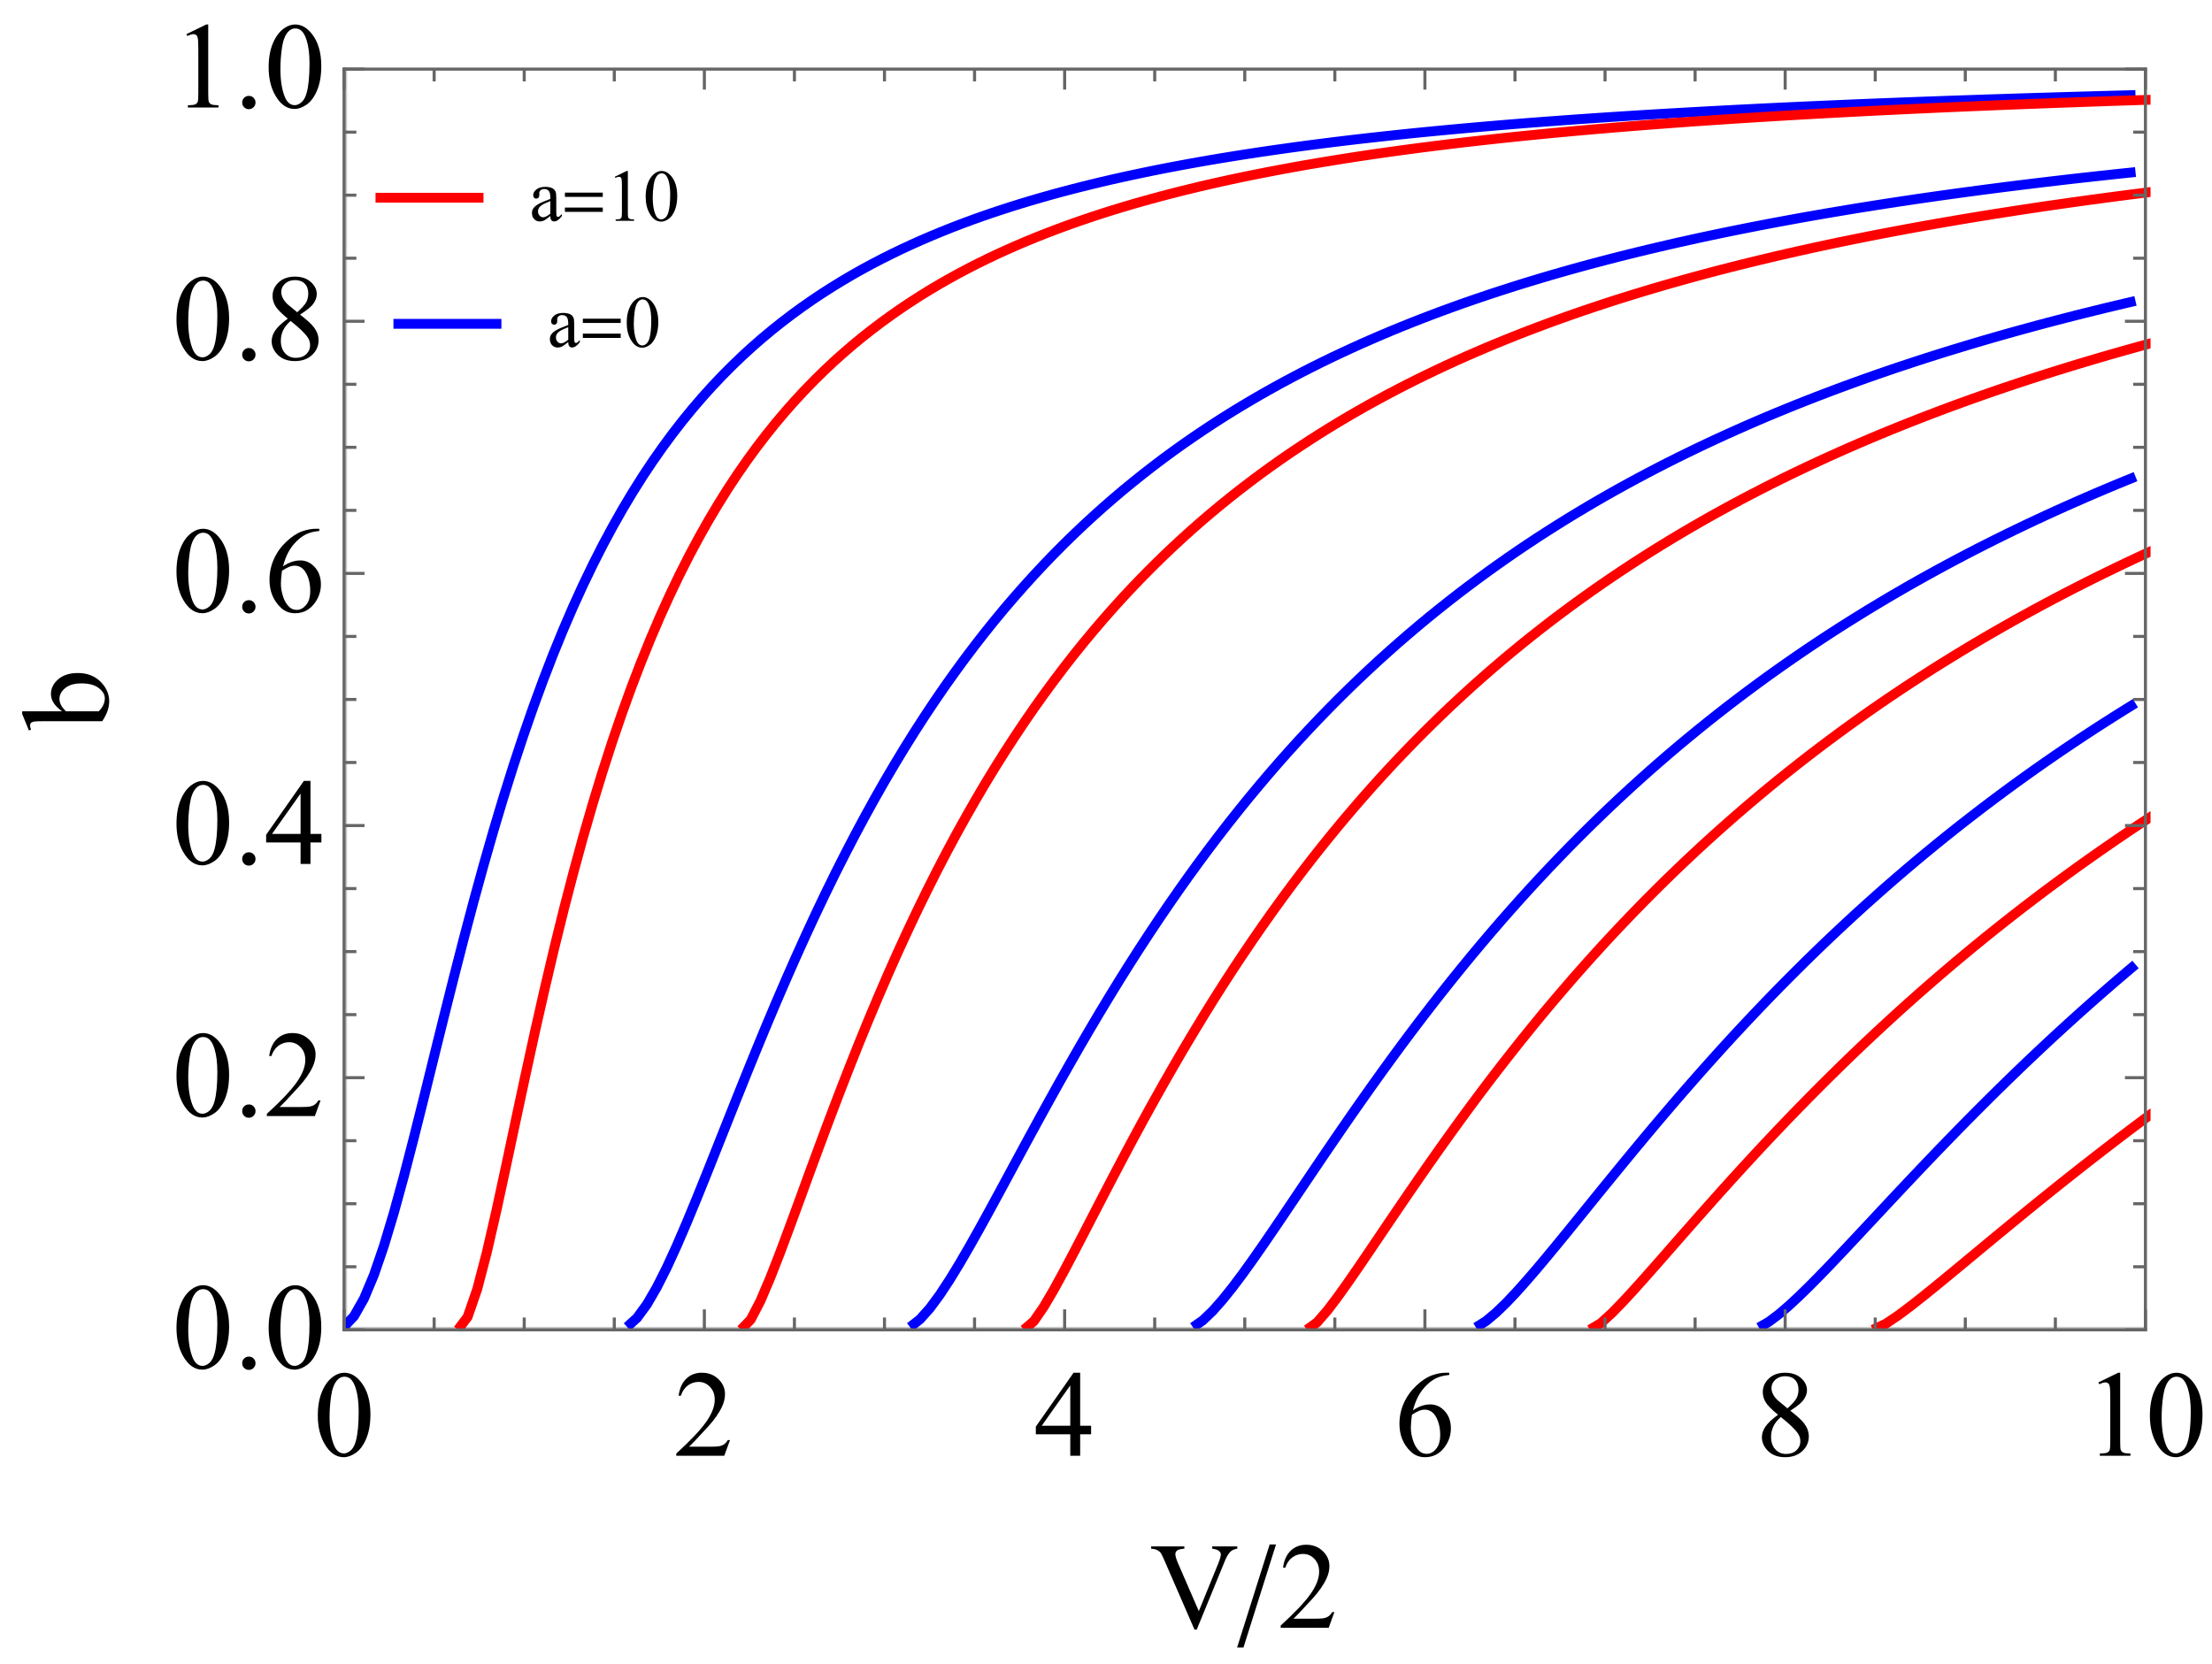 <?xml version="1.0" encoding="UTF-8"?>
<svg xmlns="http://www.w3.org/2000/svg" xmlns:xlink="http://www.w3.org/1999/xlink" width="432pt" height="325pt" viewBox="0 0 432 325" version="1.1">
<defs>
<g>
<symbol overflow="visible" id="glyph0-0">
<path style="stroke:none;" d="M 1.996 0 L 1.996 -9 L 9.195 -9 L 9.195 0 Z M 2.223 -0.227 L 8.973 -0.227 L 8.973 -8.773 L 2.223 -8.773 Z M 2.223 -0.227 "/>
</symbol>
<symbol overflow="visible" id="glyph0-1">
<path style="stroke:none;" d="M 4.098 -0.93 C 3.434 -0.414 3.02 -0.117 2.855 -0.043 C 2.598 0.074 2.328 0.129 2.047 0.133 C 1.598 0.129 1.23 -0.02 0.945 -0.324 C 0.652 -0.625 0.508 -1.027 0.512 -1.527 C 0.508 -1.836 0.578 -2.105 0.723 -2.34 C 0.91 -2.656 1.246 -2.957 1.727 -3.242 C 2.199 -3.52 2.988 -3.863 4.098 -4.27 L 4.098 -4.52 C 4.094 -5.16 3.992 -5.602 3.793 -5.844 C 3.586 -6.078 3.289 -6.199 2.902 -6.203 C 2.605 -6.199 2.371 -6.117 2.199 -5.961 C 2.02 -5.797 1.934 -5.617 1.934 -5.414 L 1.949 -5.008 C 1.945 -4.789 1.891 -4.621 1.781 -4.508 C 1.672 -4.387 1.527 -4.328 1.352 -4.332 C 1.176 -4.328 1.031 -4.391 0.922 -4.512 C 0.809 -4.633 0.754 -4.797 0.758 -5.012 C 0.754 -5.41 0.961 -5.781 1.375 -6.121 C 1.785 -6.457 2.363 -6.625 3.113 -6.629 C 3.684 -6.625 4.152 -6.531 4.52 -6.344 C 4.793 -6.195 5 -5.969 5.133 -5.66 C 5.215 -5.457 5.254 -5.043 5.258 -4.422 L 5.258 -2.234 C 5.254 -1.617 5.266 -1.242 5.293 -1.105 C 5.312 -0.965 5.352 -0.871 5.41 -0.828 C 5.461 -0.777 5.523 -0.754 5.598 -0.758 C 5.668 -0.754 5.734 -0.773 5.793 -0.809 C 5.891 -0.867 6.082 -1.035 6.363 -1.32 L 6.363 -0.93 C 5.836 -0.227 5.332 0.121 4.859 0.125 C 4.625 0.121 4.441 0.047 4.309 -0.113 C 4.168 -0.27 4.098 -0.543 4.098 -0.93 Z M 4.098 -1.387 L 4.098 -3.84 C 3.387 -3.555 2.93 -3.355 2.727 -3.242 C 2.352 -3.031 2.09 -2.816 1.934 -2.594 C 1.773 -2.367 1.691 -2.121 1.695 -1.855 C 1.691 -1.516 1.793 -1.234 1.996 -1.016 C 2.195 -0.789 2.426 -0.68 2.691 -0.684 C 3.043 -0.68 3.512 -0.914 4.098 -1.387 Z M 4.098 -1.387 "/>
</symbol>
<symbol overflow="visible" id="glyph0-2">
<path style="stroke:none;" d="M 0.52 -4.711 C 0.516 -5.797 0.68 -6.73 1.012 -7.52 C 1.336 -8.301 1.773 -8.887 2.32 -9.273 C 2.742 -9.574 3.176 -9.727 3.629 -9.73 C 4.355 -9.727 5.012 -9.355 5.598 -8.613 C 6.32 -7.688 6.684 -6.434 6.688 -4.859 C 6.684 -3.75 6.523 -2.812 6.207 -2.039 C 5.887 -1.266 5.48 -0.703 4.988 -0.355 C 4.488 -0.008 4.012 0.164 3.559 0.168 C 2.645 0.164 1.887 -0.371 1.285 -1.441 C 0.77 -2.344 0.516 -3.434 0.52 -4.711 Z M 1.898 -4.535 C 1.898 -3.223 2.059 -2.148 2.383 -1.32 C 2.648 -0.617 3.047 -0.27 3.578 -0.273 C 3.828 -0.27 4.09 -0.383 4.363 -0.613 C 4.633 -0.84 4.84 -1.223 4.984 -1.758 C 5.199 -2.562 5.309 -3.699 5.309 -5.168 C 5.309 -6.254 5.195 -7.16 4.973 -7.891 C 4.801 -8.426 4.582 -8.809 4.316 -9.035 C 4.121 -9.188 3.891 -9.262 3.621 -9.266 C 3.301 -9.262 3.016 -9.121 2.77 -8.84 C 2.43 -8.445 2.199 -7.832 2.082 -7 C 1.957 -6.164 1.898 -5.344 1.898 -4.535 Z M 1.898 -4.535 "/>
</symbol>
<symbol overflow="visible" id="glyph0-3">
<path style="stroke:none;" d="M 1.688 -8.598 L 4.008 -9.73 L 4.238 -9.73 L 4.238 -1.68 C 4.234 -1.145 4.258 -0.812 4.305 -0.68 C 4.348 -0.547 4.441 -0.445 4.586 -0.379 C 4.723 -0.305 5.008 -0.266 5.441 -0.262 L 5.441 0 L 1.855 0 L 1.855 -0.262 C 2.305 -0.266 2.594 -0.305 2.727 -0.375 C 2.855 -0.441 2.949 -0.531 3 -0.648 C 3.051 -0.762 3.074 -1.105 3.078 -1.68 L 3.078 -6.828 C 3.074 -7.516 3.051 -7.961 3.008 -8.164 C 2.973 -8.309 2.914 -8.418 2.828 -8.492 C 2.738 -8.559 2.633 -8.594 2.516 -8.598 C 2.34 -8.594 2.102 -8.523 1.793 -8.383 Z M 1.688 -8.598 "/>
</symbol>
<symbol overflow="visible" id="glyph1-0">
<path style="stroke:none;" d="M 0.898 0 L 0.898 -11.516 L 6.301 -11.516 L 6.301 0 Z M 1.801 -0.898 L 5.398 -0.898 L 5.398 -10.617 L 1.801 -10.617 Z M 1.801 -0.898 "/>
</symbol>
<symbol overflow="visible" id="glyph1-1">
<path style="stroke:none;" d="M 8.34 -4.668 L 0.949 -4.668 L 0.949 -5.5 L 8.34 -5.5 Z M 8.34 -1.742 L 0.949 -1.742 L 0.949 -2.582 L 8.34 -2.582 Z M 8.34 -1.742 "/>
</symbol>
<symbol overflow="visible" id="glyph2-0">
<path style="stroke:none;" d="M 3.328 0 L 3.328 -15 L 15.328 -15 L 15.328 0 Z M 3.703 -0.375 L 14.953 -0.375 L 14.953 -14.625 L 3.703 -14.625 Z M 3.703 -0.375 "/>
</symbol>
<symbol overflow="visible" id="glyph2-1">
<path style="stroke:none;" d="M 0.867 -7.852 C 0.867 -9.664 1.141 -11.223 1.688 -12.531 C 2.234 -13.84 2.961 -14.816 3.867 -15.457 C 4.57 -15.965 5.297 -16.219 6.047 -16.219 C 7.266 -16.219 8.359 -15.598 9.328 -14.355 C 10.539 -12.816 11.145 -10.73 11.145 -8.098 C 11.145 -6.254 10.879 -4.688 10.348 -3.398 C 9.816 -2.109 9.137 -1.172 8.312 -0.59 C 7.488 -0.008 6.695 0.281 5.93 0.281 C 4.414 0.281 3.152 -0.613 2.145 -2.402 C 1.293 -3.91 0.867 -5.727 0.867 -7.852 Z M 3.164 -7.559 C 3.164 -5.371 3.434 -3.586 3.973 -2.203 C 4.418 -1.039 5.082 -0.457 5.965 -0.457 C 6.387 -0.457 6.824 -0.645 7.277 -1.023 C 7.73 -1.402 8.074 -2.039 8.309 -2.93 C 8.668 -4.273 8.848 -6.168 8.848 -8.613 C 8.848 -10.426 8.66 -11.938 8.285 -13.148 C 8.004 -14.047 7.641 -14.684 7.195 -15.059 C 6.875 -15.316 6.488 -15.445 6.035 -15.445 C 5.504 -15.445 5.031 -15.207 4.617 -14.73 C 4.055 -14.082 3.672 -13.062 3.469 -11.672 C 3.266 -10.281 3.164 -8.91 3.164 -7.559 Z M 3.164 -7.559 "/>
</symbol>
<symbol overflow="visible" id="glyph2-2">
<path style="stroke:none;" d="M 11.004 -3.059 L 9.891 0 L 0.516 0 L 0.516 -0.434 C 3.273 -2.949 5.215 -5.004 6.34 -6.598 C 7.465 -8.191 8.027 -9.648 8.027 -10.969 C 8.027 -11.977 7.719 -12.805 7.102 -13.453 C 6.484 -14.102 5.746 -14.426 4.887 -14.426 C 4.105 -14.426 3.402 -14.195 2.781 -13.738 C 2.16 -13.281 1.703 -12.613 1.406 -11.73 L 0.973 -11.73 C 1.168 -13.176 1.668 -14.285 2.477 -15.059 C 3.285 -15.832 4.297 -16.219 5.508 -16.219 C 6.797 -16.219 7.871 -15.805 8.734 -14.977 C 9.598 -14.148 10.031 -13.172 10.031 -12.047 C 10.031 -11.242 9.844 -10.438 9.469 -9.633 C 8.891 -8.367 7.953 -7.027 6.656 -5.613 C 4.711 -3.488 3.496 -2.207 3.012 -1.77 L 7.16 -1.77 C 8.004 -1.77 8.594 -1.801 8.934 -1.863 C 9.273 -1.926 9.582 -2.051 9.855 -2.242 C 10.129 -2.434 10.367 -2.707 10.57 -3.059 Z M 11.004 -3.059 "/>
</symbol>
<symbol overflow="visible" id="glyph2-3">
<path style="stroke:none;" d="M 11.168 -5.859 L 11.168 -4.195 L 9.035 -4.195 L 9.035 0 L 7.102 0 L 7.102 -4.195 L 0.375 -4.195 L 0.375 -5.695 L 7.746 -16.219 L 9.035 -16.219 L 9.035 -5.859 Z M 7.102 -5.859 L 7.102 -13.746 L 1.523 -5.859 Z M 7.102 -5.859 "/>
</symbol>
<symbol overflow="visible" id="glyph2-4">
<path style="stroke:none;" d="M 10.758 -16.219 L 10.758 -15.785 C 9.727 -15.684 8.883 -15.477 8.23 -15.168 C 7.578 -14.859 6.934 -14.391 6.297 -13.758 C 5.66 -13.125 5.133 -12.418 4.715 -11.641 C 4.297 -10.863 3.949 -9.941 3.668 -8.871 C 4.793 -9.645 5.922 -10.031 7.055 -10.031 C 8.141 -10.031 9.082 -9.594 9.879 -8.719 C 10.676 -7.844 11.074 -6.719 11.074 -5.344 C 11.074 -4.016 10.672 -2.805 9.867 -1.711 C 8.898 -0.383 7.617 0.281 6.023 0.281 C 4.938 0.281 4.016 -0.078 3.258 -0.797 C 1.773 -2.195 1.031 -4.008 1.031 -6.234 C 1.031 -7.656 1.316 -9.008 1.887 -10.289 C 2.457 -11.57 3.27 -12.707 4.328 -13.699 C 5.387 -14.691 6.402 -15.359 7.371 -15.703 C 8.34 -16.047 9.242 -16.219 10.078 -16.219 Z M 3.469 -8.016 C 3.328 -6.961 3.258 -6.109 3.258 -5.461 C 3.258 -4.711 3.395 -3.895 3.672 -3.016 C 3.949 -2.137 4.363 -1.441 4.91 -0.926 C 5.309 -0.559 5.793 -0.375 6.363 -0.375 C 7.043 -0.375 7.648 -0.695 8.184 -1.336 C 8.719 -1.977 8.988 -2.891 8.988 -4.078 C 8.988 -5.414 8.723 -6.57 8.191 -7.547 C 7.66 -8.523 6.906 -9.012 5.93 -9.012 C 5.633 -9.012 5.312 -8.949 4.973 -8.824 C 4.633 -8.699 4.133 -8.43 3.469 -8.016 Z M 3.469 -8.016 "/>
</symbol>
<symbol overflow="visible" id="glyph2-5">
<path style="stroke:none;" d="M 4.605 -8.004 C 3.348 -9.035 2.535 -9.863 2.172 -10.488 C 1.809 -11.113 1.629 -11.762 1.629 -12.434 C 1.629 -13.465 2.027 -14.352 2.824 -15.098 C 3.621 -15.844 4.68 -16.219 6 -16.219 C 7.281 -16.219 8.312 -15.871 9.094 -15.176 C 9.875 -14.48 10.266 -13.688 10.266 -12.797 C 10.266 -12.203 10.055 -11.598 9.633 -10.98 C 9.211 -10.363 8.332 -9.637 6.996 -8.801 C 8.371 -7.738 9.281 -6.902 9.727 -6.293 C 10.32 -5.496 10.617 -4.656 10.617 -3.773 C 10.617 -2.656 10.191 -1.699 9.34 -0.906 C 8.488 -0.113 7.371 0.281 5.988 0.281 C 4.48 0.281 3.305 -0.191 2.461 -1.137 C 1.789 -1.895 1.453 -2.723 1.453 -3.621 C 1.453 -4.324 1.688 -5.02 2.16 -5.711 C 2.633 -6.402 3.449 -7.168 4.605 -8.004 Z M 6.445 -9.258 C 7.383 -10.102 7.977 -10.766 8.227 -11.254 C 8.477 -11.742 8.602 -12.297 8.602 -12.914 C 8.602 -13.734 8.371 -14.375 7.91 -14.84 C 7.449 -15.305 6.82 -15.539 6.023 -15.539 C 5.227 -15.539 4.578 -15.309 4.078 -14.848 C 3.578 -14.387 3.328 -13.848 3.328 -13.23 C 3.328 -12.824 3.43 -12.418 3.637 -12.012 C 3.844 -11.605 4.141 -11.219 4.523 -10.852 Z M 5.156 -7.559 C 4.508 -7.012 4.027 -6.414 3.715 -5.77 C 3.402 -5.125 3.246 -4.43 3.246 -3.68 C 3.246 -2.672 3.52 -1.863 4.07 -1.258 C 4.621 -0.652 5.324 -0.352 6.176 -0.352 C 7.02 -0.352 7.695 -0.59 8.203 -1.066 C 8.711 -1.543 8.965 -2.121 8.965 -2.801 C 8.965 -3.363 8.816 -3.867 8.52 -4.312 C 7.965 -5.141 6.844 -6.223 5.156 -7.559 Z M 5.156 -7.559 "/>
</symbol>
<symbol overflow="visible" id="glyph2-6">
<path style="stroke:none;" d="M 2.812 -14.332 L 6.68 -16.219 L 7.066 -16.219 L 7.066 -2.801 C 7.066 -1.91 7.102 -1.355 7.176 -1.137 C 7.25 -0.918 7.406 -0.75 7.641 -0.633 C 7.875 -0.516 8.352 -0.449 9.07 -0.434 L 9.07 0 L 3.094 0 L 3.094 -0.434 C 3.844 -0.449 4.328 -0.512 4.547 -0.625 C 4.766 -0.738 4.918 -0.891 5.004 -1.082 C 5.09 -1.273 5.133 -1.848 5.133 -2.801 L 5.133 -11.379 C 5.133 -12.535 5.094 -13.277 5.016 -13.605 C 4.961 -13.855 4.859 -14.039 4.715 -14.156 C 4.57 -14.273 4.398 -14.332 4.195 -14.332 C 3.906 -14.332 3.504 -14.211 2.988 -13.969 Z M 2.812 -14.332 "/>
</symbol>
<symbol overflow="visible" id="glyph2-7">
<path style="stroke:none;" d="M 3 -2.273 C 3.367 -2.273 3.676 -2.145 3.926 -1.891 C 4.176 -1.637 4.301 -1.332 4.301 -0.973 C 4.301 -0.613 4.172 -0.305 3.918 -0.051 C 3.664 0.203 3.359 0.328 3 0.328 C 2.641 0.328 2.332 0.203 2.078 -0.051 C 1.824 -0.305 1.699 -0.613 1.699 -0.973 C 1.699 -1.34 1.824 -1.648 2.078 -1.898 C 2.332 -2.148 2.641 -2.273 3 -2.273 Z M 3 -2.273 "/>
</symbol>
<symbol overflow="visible" id="glyph2-8">
<path style="stroke:none;" d="M 17.039 -15.891 L 17.039 -15.457 C 16.477 -15.355 16.051 -15.176 15.762 -14.918 C 15.348 -14.535 14.98 -13.949 14.66 -13.16 L 9.117 0.363 L 8.684 0.363 L 2.73 -13.336 C 2.426 -14.039 2.211 -14.469 2.086 -14.625 C 1.891 -14.867 1.648 -15.055 1.363 -15.191 C 1.078 -15.328 0.695 -15.418 0.211 -15.457 L 0.211 -15.891 L 6.703 -15.891 L 6.703 -15.457 C 5.969 -15.387 5.492 -15.262 5.273 -15.082 C 5.055 -14.902 4.945 -14.672 4.945 -14.391 C 4.945 -14 5.125 -13.391 5.484 -12.562 L 9.527 -3.246 L 13.277 -12.445 C 13.645 -13.352 13.828 -13.98 13.828 -14.332 C 13.828 -14.559 13.715 -14.773 13.488 -14.98 C 13.262 -15.188 12.879 -15.336 12.34 -15.422 C 12.301 -15.43 12.234 -15.441 12.141 -15.457 L 12.141 -15.891 Z M 17.039 -15.891 "/>
</symbol>
<symbol overflow="visible" id="glyph3-0">
<path style="stroke:none;" d="M 1.5 0 L 1.5 -19.195 L 10.5 -19.195 L 10.5 0 Z M 3 -1.5 L 9 -1.5 L 9 -17.695 L 3 -17.695 Z M 3 -1.5 "/>
</symbol>
<symbol overflow="visible" id="glyph3-1">
<path style="stroke:none;" d="M 7.605 -16.277 L 1.242 3.867 L 0 3.867 L 6.363 -16.277 Z M 7.605 -16.277 "/>
</symbol>
<symbol overflow="visible" id="glyph4-0">
<path style="stroke:none;" d="M 0 -3.328 L -15 -3.328 L -15 -15.328 L 0 -15.328 Z M -0.375 -3.703 L -0.375 -14.953 L -14.625 -14.953 L -14.625 -3.703 Z M -0.375 -3.703 "/>
</symbol>
<symbol overflow="visible" id="glyph4-1">
<path style="stroke:none;" d="M -8.883 -3.691 C -10.328 -4.73 -11.051 -5.852 -11.051 -7.055 C -11.051 -8.156 -10.578 -9.117 -9.637 -9.938 C -8.695 -10.758 -7.41 -11.168 -5.777 -11.168 C -3.871 -11.168 -2.336 -10.535 -1.172 -9.27 C -0.172 -8.184 0.328 -6.973 0.328 -5.637 C 0.328 -5.012 0.215 -4.375 -0.012 -3.73 C -0.238 -3.086 -0.578 -2.43 -1.031 -1.758 L -12.152 -1.758 C -13.371 -1.758 -14.121 -1.727 -14.402 -1.668 C -14.684 -1.609 -14.875 -1.52 -14.977 -1.395 C -15.078 -1.27 -15.129 -1.113 -15.129 -0.926 C -15.129 -0.707 -15.066 -0.434 -14.941 -0.105 L -15.352 0.059 L -16.664 -3.164 L -16.664 -3.691 Z M -8.133 -3.691 L -1.711 -3.691 C -1.32 -4.09 -1.023 -4.5 -0.824 -4.926 C -0.625 -5.352 -0.527 -5.789 -0.527 -6.234 C -0.527 -6.945 -0.918 -7.605 -1.699 -8.219 C -2.48 -8.832 -3.617 -9.141 -5.109 -9.141 C -6.484 -9.141 -7.539 -8.832 -8.277 -8.219 C -9.016 -7.605 -9.387 -6.91 -9.387 -6.129 C -9.387 -5.715 -9.281 -5.301 -9.07 -4.887 C -8.914 -4.574 -8.602 -4.176 -8.133 -3.691 Z M -8.133 -3.691 "/>
</symbol>
</g>
<clipPath id="clip1">
  <path d="M 67 13 L 68 13 L 68 260 L 67 260 Z M 67 13 "/>
</clipPath>
<clipPath id="clip2">
  <path d="M 67 259 L 420 259 L 420 260 L 67 260 Z M 67 259 "/>
</clipPath>
<clipPath id="clip3">
  <path d="M 67 13 L 420 13 L 420 260 L 67 260 Z M 67 13 "/>
</clipPath>
<clipPath id="clip4">
  <path d="M 113 24 L 420 24 L 420 260 L 113 260 Z M 113 24 "/>
</clipPath>
<clipPath id="clip5">
  <path d="M 168 49 L 420 49 L 420 260 L 168 260 Z M 168 49 "/>
</clipPath>
<clipPath id="clip6">
  <path d="M 224 84 L 420 84 L 420 260 L 224 260 Z M 224 84 "/>
</clipPath>
<clipPath id="clip7">
  <path d="M 279 128 L 420 128 L 420 260 L 279 260 Z M 279 128 "/>
</clipPath>
<clipPath id="clip8">
  <path d="M 334 179 L 420 179 L 420 260 L 334 260 Z M 334 179 "/>
</clipPath>
<clipPath id="clip9">
  <path d="M 80 13 L 420 13 L 420 260 L 80 260 Z M 80 13 "/>
</clipPath>
<clipPath id="clip10">
  <path d="M 135 26 L 420 26 L 420 260 L 135 260 Z M 135 26 "/>
</clipPath>
<clipPath id="clip11">
  <path d="M 191 52 L 420 52 L 420 260 L 191 260 Z M 191 52 "/>
</clipPath>
<clipPath id="clip12">
  <path d="M 246 89 L 420 89 L 420 260 L 246 260 Z M 246 89 "/>
</clipPath>
<clipPath id="clip13">
  <path d="M 301 137 L 420 137 L 420 260 L 301 260 Z M 301 137 "/>
</clipPath>
<clipPath id="clip14">
  <path d="M 356 193 L 420 193 L 420 260 L 356 260 Z M 356 193 "/>
</clipPath>
</defs>
<g id="surface20">
<g clip-path="url(#clip1)" clip-rule="nonzero">
<path style="fill:none;stroke-width:1.2;stroke-linecap:butt;stroke-linejoin:miter;stroke:rgb(50%,50%,50%);stroke-opacity:0.4;stroke-miterlimit:3.25;" d="M 146.199 265.762 L 146.199 19.5 " transform="matrix(1,0,0,1,-79,-6)"/>
</g>
<g clip-path="url(#clip2)" clip-rule="nonzero">
<path style="fill:none;stroke-width:1.2;stroke-linecap:butt;stroke-linejoin:miter;stroke:rgb(50%,50%,50%);stroke-opacity:0.4;stroke-miterlimit:3.25;" d="M 146.199 265.762 L 498 265.762 " transform="matrix(1,0,0,1,-79,-6)"/>
</g>
<g clip-path="url(#clip3)" clip-rule="nonzero">
<path style="fill:none;stroke-width:1.92;stroke-linecap:butt;stroke-linejoin:miter;stroke:rgb(0%,0%,99.998%);stroke-opacity:1;stroke-miterlimit:3.25;" d="M 146.199 265.145 L 148.145 263.086 L 150.086 259.664 L 152.031 255.031 L 153.973 249.379 L 155.918 242.906 L 157.863 235.82 L 159.805 228.316 L 161.75 220.559 L 163.691 212.695 L 165.637 204.848 L 167.582 197.105 L 169.523 189.539 L 171.469 182.199 L 173.41 175.125 L 175.355 168.336 L 177.297 161.844 L 179.242 155.652 L 181.188 149.766 L 183.129 144.176 L 185.074 138.871 L 187.016 133.844 L 188.961 129.082 L 190.902 124.574 L 192.848 120.309 L 194.793 116.27 L 196.734 112.445 L 198.68 108.824 L 200.621 105.391 L 202.566 102.141 L 204.508 99.059 L 206.453 96.133 L 208.398 93.359 L 210.34 90.723 L 212.285 88.219 L 214.227 85.84 L 216.172 83.578 L 218.113 81.422 L 220.059 79.371 L 222.004 77.418 L 223.945 75.551 L 225.891 73.773 L 227.832 72.078 L 229.777 70.457 L 231.719 68.906 L 233.664 67.426 L 235.609 66.008 L 237.551 64.652 L 239.496 63.352 L 241.438 62.109 L 243.383 60.914 L 245.324 59.77 L 247.27 58.668 L 249.215 57.613 L 251.156 56.602 L 253.102 55.625 L 255.043 54.688 L 256.988 53.785 L 258.93 52.918 L 260.875 52.082 L 262.82 51.277 L 264.762 50.5 L 266.707 49.75 L 268.648 49.031 L 270.594 48.332 L 272.535 47.66 L 274.48 47.012 L 276.426 46.383 L 278.367 45.777 L 280.312 45.191 L 282.254 44.625 L 284.199 44.074 L 286.141 43.543 L 288.086 43.031 L 290.031 42.531 L 291.973 42.051 L 293.918 41.582 L 295.859 41.129 L 297.805 40.691 L 299.75 40.262 L 301.691 39.852 L 303.637 39.449 L 305.578 39.059 L 307.523 38.68 L 309.465 38.312 L 311.41 37.957 L 313.355 37.609 L 315.297 37.27 L 317.242 36.941 L 319.184 36.625 L 321.129 36.312 L 323.07 36.012 L 325.016 35.715 L 326.961 35.43 L 328.902 35.152 L 330.848 34.879 L 332.789 34.613 L 334.734 34.355 L 336.676 34.105 L 338.621 33.859 L 340.566 33.621 L 342.508 33.387 L 344.453 33.16 L 346.395 32.938 L 348.34 32.723 L 350.281 32.512 L 352.227 32.305 L 354.172 32.102 L 356.113 31.906 L 358.059 31.715 L 360 31.527 L 361.945 31.344 L 363.887 31.164 L 365.832 30.988 L 367.777 30.816 L 369.719 30.648 L 371.664 30.484 L 373.605 30.324 L 375.551 30.168 L 377.492 30.012 L 381.383 29.715 L 383.324 29.574 L 385.27 29.43 L 387.211 29.293 L 389.156 29.16 L 391.098 29.027 L 393.043 28.895 L 394.988 28.77 L 396.93 28.645 L 398.875 28.523 L 400.816 28.402 L 402.762 28.285 L 404.703 28.172 L 406.648 28.059 L 408.594 27.949 L 410.535 27.84 L 412.48 27.734 L 414.422 27.629 L 416.367 27.527 L 418.309 27.426 L 422.199 27.23 L 424.141 27.137 L 426.086 27.043 L 428.027 26.953 L 431.918 26.773 L 433.859 26.688 L 435.805 26.602 L 437.746 26.52 L 439.691 26.438 L 441.633 26.355 L 445.523 26.199 L 447.465 26.121 L 449.41 26.047 L 451.352 25.973 L 453.297 25.898 L 455.238 25.828 L 459.129 25.688 L 461.07 25.621 L 463.016 25.555 L 464.957 25.488 L 466.902 25.422 L 468.844 25.359 L 472.734 25.234 L 474.676 25.172 L 476.621 25.113 L 478.562 25.055 L 480.508 24.996 L 482.449 24.941 L 484.395 24.883 L 486.34 24.828 L 488.281 24.773 L 490.227 24.719 L 492.168 24.668 L 494.113 24.617 L 496.055 24.562 " transform="matrix(1,0,0,1,-79,-6)"/>
</g>
<g clip-path="url(#clip4)" clip-rule="nonzero">
<path style="fill:none;stroke-width:1.92;stroke-linecap:butt;stroke-linejoin:miter;stroke:rgb(0%,0%,99.998%);stroke-opacity:1;stroke-miterlimit:3.25;" d="M 201.461 265.191 L 203.398 263.445 L 205.336 260.797 L 207.273 257.461 L 209.215 253.609 L 211.152 249.379 L 213.09 244.879 L 215.027 240.195 L 216.965 235.398 L 218.902 230.535 L 220.844 225.656 L 222.781 220.789 L 224.719 215.965 L 226.656 211.203 L 228.594 206.516 L 230.531 201.918 L 232.473 197.418 L 234.41 193.02 L 236.348 188.734 L 238.285 184.559 L 240.223 180.492 L 242.16 176.543 L 244.102 172.707 L 246.039 168.984 L 247.977 165.367 L 249.914 161.863 L 251.852 158.461 L 253.793 155.164 L 255.73 151.969 L 257.668 148.871 L 259.605 145.871 L 261.543 142.961 L 263.48 140.141 L 265.422 137.41 L 267.359 134.758 L 269.297 132.191 L 271.234 129.703 L 273.172 127.289 L 275.109 124.949 L 277.051 122.68 L 278.988 120.477 L 280.926 118.344 L 282.863 116.27 L 284.801 114.258 L 286.738 112.305 L 288.68 110.41 L 290.617 108.57 L 292.555 106.785 L 294.492 105.047 L 296.43 103.359 L 298.367 101.719 L 300.309 100.129 L 302.246 98.578 L 304.184 97.07 L 306.121 95.605 L 308.059 94.18 L 309.996 92.793 L 311.938 91.445 L 313.875 90.133 L 315.812 88.852 L 317.75 87.605 L 319.688 86.395 L 321.625 85.215 L 323.566 84.062 L 325.504 82.941 L 327.441 81.848 L 329.379 80.781 L 331.316 79.742 L 333.258 78.727 L 335.195 77.738 L 337.133 76.773 L 339.07 75.832 L 341.008 74.914 L 342.945 74.02 L 344.887 73.141 L 346.824 72.289 L 348.762 71.453 L 350.699 70.637 L 352.637 69.84 L 354.574 69.062 L 356.516 68.301 L 358.453 67.559 L 360.391 66.832 L 362.328 66.121 L 364.266 65.426 L 366.203 64.746 L 368.145 64.082 L 370.082 63.43 L 372.02 62.793 L 373.957 62.172 L 375.895 61.559 L 377.832 60.965 L 379.773 60.379 L 381.711 59.805 L 383.648 59.246 L 385.586 58.695 L 387.523 58.16 L 389.461 57.633 L 391.402 57.117 L 393.34 56.609 L 395.277 56.113 L 397.215 55.629 L 399.152 55.152 L 401.09 54.684 L 403.031 54.227 L 404.969 53.777 L 406.906 53.336 L 408.844 52.906 L 410.781 52.48 L 412.719 52.062 L 414.66 51.656 L 416.598 51.254 L 418.535 50.863 L 420.473 50.477 L 422.41 50.098 L 424.352 49.723 L 426.289 49.359 L 428.227 49 L 430.164 48.648 L 432.102 48.301 L 434.039 47.961 L 435.98 47.625 L 437.918 47.297 L 441.793 46.656 L 445.668 46.039 L 447.609 45.738 L 449.547 45.441 L 453.422 44.863 L 455.359 44.582 L 457.297 44.305 L 459.238 44.035 L 461.176 43.766 L 465.051 43.242 L 466.988 42.988 L 468.926 42.738 L 470.867 42.488 L 472.805 42.246 L 474.742 42.008 L 478.617 41.539 L 480.555 41.312 L 482.496 41.086 L 484.434 40.863 L 488.309 40.434 L 492.184 40.012 L 494.125 39.809 L 496.062 39.605 " transform="matrix(1,0,0,1,-79,-6)"/>
</g>
<g clip-path="url(#clip5)" clip-rule="nonzero">
<path style="fill:none;stroke-width:1.92;stroke-linecap:butt;stroke-linejoin:miter;stroke:rgb(0%,0%,99.998%);stroke-opacity:1;stroke-miterlimit:3.25;" d="M 256.723 265.227 L 258.668 263.707 L 260.613 261.527 L 262.559 258.887 L 264.504 255.926 L 266.449 252.734 L 268.395 249.379 L 270.344 245.914 L 272.289 242.375 L 274.234 238.793 L 276.18 235.188 L 278.125 231.586 L 280.07 227.992 L 282.016 224.426 L 283.961 220.895 L 285.906 217.402 L 287.855 213.957 L 289.801 210.559 L 291.746 207.219 L 293.691 203.934 L 295.637 200.711 L 297.582 197.543 L 299.527 194.438 L 301.473 191.395 L 303.422 188.414 L 305.367 185.492 L 307.312 182.633 L 309.258 179.836 L 311.203 177.094 L 313.148 174.414 L 315.094 171.793 L 317.039 169.23 L 318.988 166.719 L 320.934 164.266 L 322.879 161.867 L 324.824 159.523 L 326.77 157.227 L 328.715 154.984 L 330.66 152.789 L 332.605 150.645 L 334.555 148.547 L 336.5 146.496 L 338.445 144.488 L 340.391 142.523 L 342.336 140.605 L 344.281 138.727 L 346.227 136.887 L 348.172 135.09 L 350.121 133.332 L 352.066 131.609 L 354.012 129.926 L 355.957 128.277 L 357.902 126.66 L 359.848 125.082 L 361.793 123.535 L 363.738 122.02 L 365.688 120.539 L 367.633 119.086 L 369.578 117.664 L 371.523 116.27 L 373.469 114.906 L 375.414 113.566 L 377.359 112.258 L 379.305 110.973 L 381.254 109.715 L 383.199 108.484 L 385.145 107.273 L 387.09 106.09 L 389.035 104.93 L 390.98 103.789 L 392.926 102.672 L 394.871 101.574 L 396.82 100.5 L 398.766 99.449 L 400.711 98.414 L 402.656 97.398 L 404.602 96.402 L 406.547 95.426 L 408.492 94.469 L 410.438 93.527 L 412.387 92.602 L 414.332 91.695 L 416.277 90.805 L 418.223 89.93 L 420.168 89.07 L 422.113 88.227 L 424.059 87.398 L 426.004 86.586 L 427.953 85.785 L 429.898 85 L 431.844 84.23 L 433.789 83.469 L 435.734 82.727 L 437.68 81.992 L 439.625 81.273 L 441.57 80.562 L 443.52 79.867 L 445.465 79.184 L 447.41 78.512 L 449.355 77.848 L 451.301 77.199 L 453.246 76.559 L 455.191 75.93 L 457.137 75.309 L 459.086 74.699 L 461.031 74.102 L 462.977 73.512 L 464.922 72.93 L 466.867 72.359 L 468.812 71.797 L 470.758 71.242 L 472.703 70.699 L 474.652 70.164 L 476.598 69.633 L 478.543 69.113 L 480.488 68.602 L 482.434 68.098 L 484.379 67.602 L 486.324 67.113 L 488.27 66.633 L 490.219 66.156 L 492.164 65.691 L 494.109 65.23 L 496.055 64.777 " transform="matrix(1,0,0,1,-79,-6)"/>
</g>
<g clip-path="url(#clip6)" clip-rule="nonzero">
<path style="fill:none;stroke-width:1.92;stroke-linecap:butt;stroke-linejoin:miter;stroke:rgb(0%,0%,99.998%);stroke-opacity:1;stroke-miterlimit:3.25;" d="M 311.98 265.258 L 313.918 263.906 L 315.855 262.047 L 317.793 259.852 L 319.734 257.43 L 321.672 254.848 L 323.609 252.152 L 325.547 249.379 L 327.484 246.555 L 329.422 243.699 L 331.359 240.824 L 333.297 237.941 L 335.234 235.066 L 337.172 232.199 L 339.109 229.352 L 341.047 226.523 L 342.984 223.723 L 344.922 220.953 L 346.859 218.215 L 348.797 215.508 L 350.734 212.84 L 352.672 210.203 L 354.609 207.609 L 356.547 205.051 L 358.488 202.531 L 360.426 200.055 L 362.363 197.613 L 364.301 195.211 L 366.238 192.848 L 368.176 190.527 L 370.113 188.242 L 372.051 185.996 L 373.988 183.789 L 375.926 181.617 L 377.863 179.484 L 379.801 177.387 L 381.738 175.328 L 383.676 173.305 L 385.613 171.312 L 387.551 169.359 L 389.488 167.438 L 391.426 165.551 L 393.363 163.695 L 395.301 161.871 L 397.238 160.082 L 399.18 158.32 L 401.117 156.59 L 403.055 154.891 L 404.992 153.219 L 406.93 151.578 L 408.867 149.965 L 410.805 148.379 L 412.742 146.82 L 414.68 145.289 L 416.617 143.781 L 418.555 142.301 L 420.492 140.844 L 422.43 139.414 L 424.367 138.004 L 426.305 136.621 L 428.242 135.262 L 430.18 133.922 L 432.117 132.605 L 434.055 131.312 L 435.992 130.039 L 437.93 128.785 L 439.871 127.555 L 441.809 126.344 L 443.746 125.148 L 445.684 123.977 L 447.621 122.82 L 449.559 121.688 L 451.496 120.566 L 453.434 119.469 L 455.371 118.387 L 457.309 117.32 L 459.246 116.27 L 461.184 115.238 L 463.121 114.219 L 465.059 113.219 L 466.996 112.234 L 468.934 111.262 L 470.871 110.309 L 472.809 109.367 L 474.746 108.438 L 476.684 107.527 L 478.625 106.625 L 480.562 105.738 L 482.5 104.867 L 484.438 104.008 L 486.375 103.16 L 488.312 102.324 L 490.25 101.504 L 492.188 100.691 L 494.125 99.895 L 496.062 99.105 " transform="matrix(1,0,0,1,-79,-6)"/>
</g>
<g clip-path="url(#clip7)" clip-rule="nonzero">
<path style="fill:none;stroke-width:1.92;stroke-linecap:butt;stroke-linejoin:miter;stroke:rgb(0%,0%,99.998%);stroke-opacity:1;stroke-miterlimit:3.25;" d="M 367.242 265.285 L 369.195 264.066 L 371.145 262.438 L 373.098 260.555 L 375.051 258.496 L 377 256.316 L 378.953 254.059 L 380.902 251.738 L 382.855 249.379 L 384.809 246.996 L 386.758 244.594 L 388.711 242.188 L 390.66 239.777 L 392.613 237.375 L 394.566 234.984 L 396.516 232.605 L 398.469 230.242 L 400.418 227.895 L 402.371 225.57 L 404.324 223.27 L 406.273 220.992 L 408.227 218.738 L 410.18 216.508 L 412.129 214.305 L 414.082 212.129 L 416.031 209.98 L 417.984 207.855 L 419.938 205.762 L 421.887 203.695 L 423.84 201.652 L 425.789 199.641 L 427.742 197.656 L 429.695 195.699 L 431.645 193.766 L 433.598 191.863 L 435.547 189.984 L 437.5 188.137 L 439.453 186.312 L 441.402 184.512 L 443.355 182.738 L 445.309 180.992 L 447.258 179.27 L 449.211 177.57 L 451.16 175.898 L 453.113 174.246 L 455.066 172.621 L 457.016 171.02 L 458.969 169.438 L 460.918 167.883 L 462.871 166.348 L 464.824 164.836 L 466.773 163.344 L 468.727 161.875 L 470.676 160.426 L 472.629 158.996 L 474.582 157.59 L 476.531 156.203 L 478.484 154.832 L 480.438 153.484 L 482.387 152.156 L 484.34 150.844 L 486.289 149.551 L 488.242 148.277 L 490.195 147.02 L 492.145 145.781 L 494.098 144.559 L 496.047 143.352 " transform="matrix(1,0,0,1,-79,-6)"/>
</g>
<g clip-path="url(#clip8)" clip-rule="nonzero">
<path style="fill:none;stroke-width:1.92;stroke-linecap:butt;stroke-linejoin:miter;stroke:rgb(0%,0%,99.998%);stroke-opacity:1;stroke-miterlimit:3.25;" d="M 422.504 265.309 L 424.438 264.199 L 426.375 262.746 L 428.309 261.09 L 430.246 259.297 L 432.184 257.41 L 434.117 255.461 L 436.055 253.461 L 437.988 251.43 L 439.926 249.379 L 441.859 247.312 L 443.797 245.242 L 445.734 243.168 L 447.668 241.098 L 449.605 239.031 L 451.539 236.973 L 453.477 234.926 L 455.41 232.891 L 457.348 230.871 L 459.285 228.867 L 461.219 226.875 L 463.156 224.906 L 465.09 222.953 L 467.027 221.02 L 468.961 219.102 L 470.898 217.207 L 472.836 215.332 L 474.77 213.473 L 476.707 211.641 L 478.641 209.824 L 480.578 208.027 L 482.512 206.254 L 484.449 204.5 L 486.387 202.766 L 488.32 201.051 L 490.258 199.359 L 492.191 197.688 L 494.129 196.031 L 496.062 194.398 " transform="matrix(1,0,0,1,-79,-6)"/>
</g>
<g clip-path="url(#clip9)" clip-rule="nonzero">
<path style="fill:none;stroke-width:1.92;stroke-linecap:butt;stroke-linejoin:miter;stroke:rgb(99.998%,0%,0%);stroke-opacity:1;stroke-miterlimit:3.25;" d="M 168.441 265.734 L 170.324 263.238 L 172.207 257.797 L 174.086 250.586 L 175.969 242.383 L 177.848 233.691 L 179.73 224.844 L 181.613 216.051 L 183.492 207.457 L 185.375 199.148 L 187.254 191.176 L 189.137 183.559 L 191.02 176.316 L 192.898 169.445 L 194.781 162.938 L 196.664 156.781 L 198.543 150.961 L 200.426 145.461 L 202.305 140.266 L 204.188 135.359 L 206.07 130.719 L 207.949 126.332 L 209.832 122.188 L 211.711 118.262 L 213.594 114.547 L 215.477 111.027 L 217.355 107.691 L 219.238 104.527 L 221.117 101.523 L 223 98.668 L 224.883 95.957 L 226.762 93.379 L 228.645 90.926 L 230.523 88.59 L 232.406 86.363 L 234.289 84.238 L 236.168 82.215 L 238.051 80.277 L 239.934 78.43 L 241.812 76.664 L 243.695 74.977 L 245.574 73.359 L 247.457 71.812 L 249.34 70.328 L 251.219 68.906 L 253.102 67.543 L 254.98 66.234 L 256.863 64.977 L 258.746 63.77 L 260.625 62.609 L 262.508 61.496 L 264.387 60.422 L 266.27 59.387 L 268.152 58.395 L 270.031 57.434 L 271.914 56.512 L 273.793 55.621 L 275.676 54.762 L 277.559 53.934 L 279.438 53.133 L 281.32 52.359 L 283.203 51.613 L 285.082 50.891 L 286.965 50.195 L 288.844 49.52 L 290.727 48.867 L 292.609 48.234 L 294.488 47.621 L 296.371 47.027 L 298.25 46.453 L 300.133 45.898 L 302.016 45.359 L 303.895 44.836 L 305.777 44.328 L 307.656 43.836 L 309.539 43.355 L 311.422 42.895 L 313.301 42.441 L 315.184 42.004 L 317.062 41.578 L 318.945 41.164 L 320.828 40.762 L 322.707 40.371 L 324.59 39.992 L 326.469 39.621 L 328.352 39.262 L 330.234 38.91 L 332.113 38.57 L 333.996 38.234 L 335.879 37.914 L 337.758 37.598 L 339.641 37.289 L 341.52 36.988 L 343.402 36.695 L 345.285 36.41 L 347.164 36.133 L 349.047 35.863 L 350.926 35.598 L 352.809 35.34 L 354.691 35.086 L 356.57 34.84 L 358.453 34.602 L 360.332 34.367 L 362.215 34.137 L 364.098 33.91 L 365.977 33.691 L 367.859 33.48 L 369.738 33.27 L 373.504 32.863 L 375.383 32.668 L 377.266 32.477 L 379.148 32.289 L 381.027 32.105 L 382.91 31.926 L 384.789 31.75 L 386.672 31.578 L 388.555 31.41 L 390.434 31.246 L 392.316 31.086 L 394.195 30.926 L 397.961 30.621 L 399.84 30.473 L 401.723 30.324 L 403.602 30.184 L 405.484 30.043 L 407.367 29.906 L 409.246 29.77 L 411.129 29.637 L 413.008 29.508 L 416.773 29.258 L 418.652 29.133 L 422.418 28.898 L 424.297 28.781 L 426.18 28.668 L 428.059 28.555 L 429.941 28.445 L 431.824 28.34 L 433.703 28.234 L 435.586 28.129 L 437.465 28.027 L 439.348 27.93 L 441.23 27.828 L 443.109 27.734 L 444.992 27.637 L 446.871 27.543 L 450.637 27.363 L 452.516 27.273 L 454.398 27.188 L 456.277 27.102 L 458.16 27.016 L 460.043 26.934 L 461.922 26.852 L 465.688 26.695 L 467.566 26.617 L 469.449 26.539 L 471.328 26.465 L 475.094 26.316 L 476.973 26.246 L 478.855 26.176 L 480.734 26.105 L 484.5 25.973 L 486.379 25.906 L 488.262 25.84 L 490.141 25.773 L 493.906 25.648 L 495.785 25.59 L 497.668 25.527 L 499.547 25.469 L 503.312 25.352 L 505.191 25.293 L 508.957 25.184 L 510.836 25.129 L 512.719 25.074 L 514.598 25.023 L 516.48 24.969 L 518.363 24.918 L 520.242 24.867 " transform="matrix(1,0,0,1,-79,-6)"/>
</g>
<g clip-path="url(#clip10)" clip-rule="nonzero">
<path style="fill:none;stroke-width:1.92;stroke-linecap:butt;stroke-linejoin:miter;stroke:rgb(99.998%,0%,0%);stroke-opacity:1;stroke-miterlimit:3.25;" d="M 223.703 265.738 L 225.617 263.758 L 227.531 260.066 L 229.441 255.574 L 231.355 250.664 L 233.27 245.539 L 235.184 240.328 L 237.094 235.098 L 239.008 229.906 L 240.922 224.781 L 242.836 219.75 L 244.75 214.828 L 246.66 210.02 L 248.574 205.34 L 250.488 200.785 L 252.402 196.359 L 254.312 192.062 L 256.227 187.895 L 258.141 183.852 L 260.055 179.938 L 261.965 176.141 L 263.879 172.461 L 265.793 168.898 L 267.707 165.449 L 269.621 162.105 L 271.531 158.863 L 273.445 155.727 L 275.359 152.688 L 277.273 149.742 L 279.184 146.887 L 281.098 144.117 L 283.012 141.434 L 284.926 138.836 L 286.836 136.312 L 288.75 133.863 L 290.664 131.492 L 292.578 129.188 L 294.492 126.949 L 296.402 124.781 L 298.316 122.672 L 300.23 120.625 L 302.145 118.637 L 304.055 116.707 L 305.969 114.828 L 307.883 113.004 L 309.797 111.23 L 311.707 109.504 L 313.621 107.824 L 315.535 106.191 L 317.449 104.602 L 319.363 103.055 L 321.273 101.551 L 323.188 100.086 L 325.102 98.656 L 327.016 97.266 L 328.926 95.91 L 330.84 94.59 L 332.754 93.305 L 334.668 92.051 L 336.578 90.824 L 338.492 89.633 L 340.406 88.469 L 342.32 87.332 L 344.23 86.227 L 346.145 85.145 L 348.059 84.09 L 349.973 83.059 L 351.887 82.051 L 353.797 81.07 L 355.711 80.109 L 357.625 79.172 L 359.539 78.254 L 361.449 77.359 L 363.363 76.48 L 365.277 75.625 L 367.191 74.789 L 369.102 73.969 L 371.016 73.168 L 372.93 72.387 L 374.844 71.617 L 376.758 70.867 L 378.668 70.137 L 380.582 69.418 L 382.496 68.711 L 384.41 68.023 L 386.32 67.348 L 388.234 66.688 L 390.148 66.043 L 392.062 65.406 L 393.973 64.785 L 395.887 64.176 L 397.801 63.582 L 399.715 62.996 L 401.629 62.422 L 403.539 61.859 L 405.453 61.309 L 407.367 60.77 L 409.281 60.238 L 411.191 59.719 L 413.105 59.207 L 415.02 58.707 L 416.934 58.215 L 418.844 57.734 L 420.758 57.262 L 422.672 56.797 L 424.586 56.34 L 426.5 55.891 L 428.41 55.453 L 430.324 55.02 L 432.238 54.598 L 434.152 54.18 L 436.062 53.77 L 437.977 53.367 L 439.891 52.973 L 441.805 52.586 L 443.715 52.203 L 445.629 51.828 L 447.543 51.461 L 449.457 51.098 L 451.371 50.742 L 453.281 50.391 L 455.195 50.047 L 457.109 49.707 L 459.023 49.375 L 460.934 49.047 L 462.848 48.723 L 464.762 48.406 L 466.676 48.094 L 468.586 47.789 L 472.414 47.188 L 476.242 46.609 L 478.152 46.324 L 480.066 46.047 L 483.895 45.5 L 485.805 45.234 L 487.719 44.973 L 489.633 44.715 L 491.547 44.461 L 493.457 44.211 L 495.371 43.961 L 497.285 43.719 L 499.199 43.48 L 501.109 43.242 L 504.938 42.781 L 506.852 42.555 L 508.766 42.332 L 510.676 42.113 L 514.504 41.684 L 516.418 41.477 L 518.328 41.27 L 520.242 41.062 " transform="matrix(1,0,0,1,-79,-6)"/>
</g>
<g clip-path="url(#clip11)" clip-rule="nonzero">
<path style="fill:none;stroke-width:1.92;stroke-linecap:butt;stroke-linejoin:miter;stroke:rgb(99.998%,0%,0%);stroke-opacity:1;stroke-miterlimit:3.25;" d="M 278.965 265.738 L 280.91 264.078 L 282.855 261.25 L 284.801 257.938 L 286.746 254.383 L 288.691 250.699 L 290.641 246.953 L 292.586 243.184 L 294.531 239.426 L 296.477 235.691 L 298.422 231.996 L 300.367 228.348 L 302.312 224.758 L 304.258 221.223 L 306.207 217.754 L 308.152 214.352 L 310.098 211.012 L 312.043 207.742 L 313.988 204.539 L 315.934 201.402 L 317.879 198.332 L 319.824 195.328 L 321.773 192.391 L 323.719 189.52 L 325.664 186.707 L 327.609 183.961 L 329.555 181.273 L 331.5 178.645 L 333.445 176.078 L 335.391 173.562 L 337.34 171.105 L 339.285 168.703 L 341.23 166.355 L 343.176 164.059 L 345.121 161.809 L 347.066 159.613 L 349.012 157.461 L 350.957 155.359 L 352.906 153.301 L 354.852 151.289 L 356.797 149.316 L 358.742 147.391 L 360.688 145.5 L 362.633 143.652 L 364.578 141.848 L 366.523 140.074 L 368.473 138.344 L 370.418 136.645 L 372.363 134.98 L 374.309 133.355 L 376.254 131.758 L 378.199 130.195 L 380.145 128.664 L 382.09 127.164 L 384.039 125.695 L 385.984 124.254 L 387.93 122.84 L 389.875 121.457 L 391.82 120.098 L 393.766 118.766 L 395.711 117.461 L 397.656 116.18 L 399.602 114.926 L 401.551 113.691 L 403.496 112.484 L 405.441 111.297 L 407.387 110.133 L 409.332 108.992 L 411.277 107.871 L 413.223 106.77 L 415.168 105.691 L 417.117 104.629 L 419.062 103.586 L 421.008 102.566 L 422.953 101.562 L 424.898 100.574 L 426.844 99.605 L 428.789 98.652 L 430.734 97.719 L 432.684 96.801 L 434.629 95.895 L 436.574 95.008 L 438.52 94.137 L 440.465 93.277 L 442.41 92.438 L 444.355 91.605 L 446.301 90.793 L 448.25 89.992 L 450.195 89.203 L 452.141 88.43 L 454.086 87.668 L 456.031 86.918 L 457.977 86.18 L 459.922 85.453 L 461.867 84.742 L 463.816 84.039 L 465.762 83.348 L 467.707 82.668 L 469.652 81.996 L 471.598 81.34 L 473.543 80.691 L 475.488 80.051 L 477.434 79.422 L 479.383 78.805 L 481.328 78.195 L 483.273 77.594 L 485.219 77.004 L 487.164 76.422 L 489.109 75.848 L 491.055 75.281 L 493 74.727 L 494.949 74.176 L 496.895 73.637 L 498.84 73.105 L 500.785 72.582 L 502.73 72.062 L 504.676 71.555 L 506.621 71.051 L 508.566 70.559 L 510.516 70.07 L 512.461 69.59 L 514.406 69.113 L 516.352 68.648 L 518.297 68.188 L 520.242 67.73 " transform="matrix(1,0,0,1,-79,-6)"/>
</g>
<g clip-path="url(#clip12)" clip-rule="nonzero">
<path style="fill:none;stroke-width:1.92;stroke-linecap:butt;stroke-linejoin:miter;stroke:rgb(99.998%,0%,0%);stroke-opacity:1;stroke-miterlimit:3.25;" d="M 334.227 265.738 L 336.227 264.301 L 338.227 261.996 L 340.227 259.359 L 342.227 256.555 L 344.227 253.66 L 346.227 250.719 L 348.227 247.762 L 350.227 244.801 L 352.227 241.852 L 354.227 238.922 L 356.227 236.02 L 358.227 233.145 L 360.227 230.309 L 362.227 227.508 L 364.227 224.742 L 366.227 222.02 L 368.227 219.336 L 370.227 216.695 L 372.227 214.098 L 374.23 211.539 L 376.23 209.023 L 378.23 206.551 L 380.23 204.117 L 382.23 201.727 L 384.23 199.379 L 386.23 197.066 L 388.23 194.797 L 390.23 192.562 L 392.23 190.371 L 394.23 188.215 L 396.23 186.098 L 398.23 184.016 L 400.23 181.969 L 402.23 179.961 L 404.23 177.984 L 406.23 176.043 L 408.23 174.137 L 410.23 172.262 L 412.23 170.418 L 414.234 168.605 L 416.234 166.824 L 418.234 165.074 L 420.234 163.352 L 422.234 161.66 L 424.234 159.996 L 426.234 158.359 L 428.234 156.754 L 430.234 155.172 L 432.234 153.617 L 434.234 152.086 L 436.234 150.582 L 438.234 149.102 L 440.234 147.645 L 442.234 146.215 L 444.234 144.805 L 446.234 143.418 L 448.234 142.055 L 450.234 140.715 L 452.234 139.395 L 454.238 138.094 L 456.238 136.812 L 458.238 135.555 L 460.238 134.316 L 462.238 133.098 L 464.238 131.895 L 466.238 130.711 L 468.238 129.547 L 470.238 128.402 L 472.238 127.273 L 474.238 126.16 L 476.238 125.066 L 478.238 123.988 L 480.238 122.926 L 482.238 121.879 L 484.238 120.848 L 486.238 119.832 L 488.238 118.832 L 490.238 117.848 L 492.238 116.875 L 494.242 115.918 L 496.242 114.973 L 498.242 114.043 L 500.242 113.125 L 502.242 112.223 L 504.242 111.332 L 506.242 110.453 L 508.242 109.59 L 510.242 108.734 L 512.242 107.895 L 514.242 107.062 L 516.242 106.246 L 518.242 105.438 L 520.242 104.641 " transform="matrix(1,0,0,1,-79,-6)"/>
</g>
<g clip-path="url(#clip13)" clip-rule="nonzero">
<path style="fill:none;stroke-width:1.92;stroke-linecap:butt;stroke-linejoin:miter;stroke:rgb(99.998%,0%,0%);stroke-opacity:1;stroke-miterlimit:3.25;" d="M 389.484 265.738 L 391.629 264.469 L 393.773 262.516 L 395.918 260.312 L 398.059 257.992 L 400.203 255.602 L 402.348 253.176 L 404.492 250.734 L 406.633 248.285 L 408.777 245.844 L 410.922 243.414 L 413.066 241 L 415.207 238.602 L 417.352 236.227 L 419.496 233.875 L 421.641 231.551 L 423.781 229.25 L 425.926 226.98 L 428.07 224.734 L 430.215 222.52 L 432.355 220.332 L 434.5 218.172 L 436.645 216.043 L 438.789 213.941 L 440.93 211.867 L 443.074 209.824 L 445.219 207.809 L 447.363 205.82 L 449.504 203.859 L 451.648 201.93 L 453.793 200.023 L 455.938 198.145 L 458.078 196.293 L 460.223 194.469 L 462.367 192.672 L 464.512 190.895 L 466.652 189.148 L 468.797 187.426 L 470.941 185.727 L 473.086 184.051 L 475.227 182.398 L 477.371 180.77 L 479.516 179.164 L 481.66 177.582 L 483.801 176.023 L 485.945 174.484 L 488.09 172.969 L 490.234 171.473 L 492.375 170 L 494.52 168.543 L 496.664 167.109 L 498.809 165.695 L 500.949 164.301 L 503.094 162.926 L 505.238 161.57 L 507.383 160.23 L 509.523 158.91 L 511.668 157.609 L 513.812 156.324 L 515.957 155.059 L 518.098 153.809 L 520.242 152.574 " transform="matrix(1,0,0,1,-79,-6)"/>
</g>
<g clip-path="url(#clip14)" clip-rule="nonzero">
<path style="fill:none;stroke-width:1.92;stroke-linecap:butt;stroke-linejoin:miter;stroke:rgb(99.998%,0%,0%);stroke-opacity:1;stroke-miterlimit:3.25;" d="M 444.746 265.738 L 447.262 264.594 L 449.777 262.898 L 452.297 261.008 L 454.812 259.023 L 457.328 256.984 L 459.844 254.914 L 462.363 252.832 L 464.879 250.742 L 467.395 248.656 L 469.91 246.578 L 472.43 244.508 L 474.945 242.449 L 477.461 240.406 L 479.977 238.379 L 482.496 236.371 L 485.012 234.383 L 487.527 232.41 L 490.043 230.461 L 492.562 228.527 L 495.078 226.617 L 497.594 224.73 L 500.109 222.859 L 502.625 221.012 L 505.145 219.188 L 507.66 217.383 L 510.176 215.598 L 512.691 213.836 L 515.211 212.094 L 517.727 210.371 L 520.242 208.668 " transform="matrix(1,0,0,1,-79,-6)"/>
</g>
<path style="fill:none;stroke-width:1.92;stroke-linecap:butt;stroke-linejoin:miter;stroke:rgb(0%,0%,99.998%);stroke-opacity:1;stroke-miterlimit:3.25;" d="M 155.84 69.254 L 176.922 69.254 " transform="matrix(1,0,0,1,-79,-6)"/>
<g style="fill:rgb(0%,0%,0%);fill-opacity:1;">
  <use xlink:href="#glyph0-1" x="106.88" y="67.752"/>
</g>
<g style="fill:rgb(0%,0%,0%);fill-opacity:1;">
  <use xlink:href="#glyph1-1" x="112.88" y="67.752"/>
</g>
<g style="fill:rgb(0%,0%,0%);fill-opacity:1;">
  <use xlink:href="#glyph0-2" x="121.88" y="67.752"/>
</g>
<path style="fill:none;stroke-width:1.92;stroke-linecap:butt;stroke-linejoin:miter;stroke:rgb(99.998%,0%,0%);stroke-opacity:1;stroke-miterlimit:3.25;" d="M 152.34 44.625 L 173.422 44.625 " transform="matrix(1,0,0,1,-79,-6)"/>
<g style="fill:rgb(0%,0%,0%);fill-opacity:1;">
  <use xlink:href="#glyph0-1" x="103.38" y="43.126"/>
</g>
<g style="fill:rgb(0%,0%,0%);fill-opacity:1;">
  <use xlink:href="#glyph1-1" x="109.38" y="43.126"/>
</g>
<g style="fill:rgb(0%,0%,0%);fill-opacity:1;">
  <use xlink:href="#glyph0-3" x="118.38" y="43.126"/>
  <use xlink:href="#glyph0-2" x="125.58" y="43.126"/>
</g>
<path style="fill:none;stroke-width:0.6;stroke-linecap:square;stroke-linejoin:miter;stroke:rgb(39.999%,39.999%,39.999%);stroke-opacity:1;stroke-miterlimit:3.25;" d="M 498 265.762 L 146.199 265.762 " transform="matrix(1,0,0,1,-79,-6)"/>
<path style="fill:none;stroke-width:0.6;stroke-linecap:square;stroke-linejoin:miter;stroke:rgb(39.999%,39.999%,39.999%);stroke-opacity:1;stroke-miterlimit:3.25;" d="M 146.199 265.762 L 146.199 19.5 " transform="matrix(1,0,0,1,-79,-6)"/>
<path style="fill:none;stroke-width:0.6;stroke-linecap:square;stroke-linejoin:miter;stroke:rgb(39.999%,39.999%,39.999%);stroke-opacity:1;stroke-miterlimit:3.25;" d="M 146.199 19.5 L 498 19.5 " transform="matrix(1,0,0,1,-79,-6)"/>
<path style="fill:none;stroke-width:0.6;stroke-linecap:square;stroke-linejoin:miter;stroke:rgb(39.999%,39.999%,39.999%);stroke-opacity:1;stroke-miterlimit:3.25;" d="M 498 19.5 L 498 265.762 " transform="matrix(1,0,0,1,-79,-6)"/>
<path style="fill:none;stroke-width:0.6;stroke-linecap:butt;stroke-linejoin:miter;stroke:rgb(39.999%,39.999%,39.999%);stroke-opacity:1;stroke-miterlimit:3.25;" d="M 146.199 265.762 L 146.199 261.762 " transform="matrix(1,0,0,1,-79,-6)"/>
<g style="fill:rgb(0%,0%,0%);fill-opacity:1;">
  <use xlink:href="#glyph2-1" x="61.2" y="284.36"/>
</g>
<path style="fill:none;stroke-width:0.6;stroke-linecap:butt;stroke-linejoin:miter;stroke:rgb(39.999%,39.999%,39.999%);stroke-opacity:1;stroke-miterlimit:3.25;" d="M 163.789 265.762 L 163.789 263.359 " transform="matrix(1,0,0,1,-79,-6)"/>
<path style="fill:none;stroke-width:0.6;stroke-linecap:butt;stroke-linejoin:miter;stroke:rgb(39.999%,39.999%,39.999%);stroke-opacity:1;stroke-miterlimit:3.25;" d="M 181.379 265.762 L 181.379 263.359 " transform="matrix(1,0,0,1,-79,-6)"/>
<path style="fill:none;stroke-width:0.6;stroke-linecap:butt;stroke-linejoin:miter;stroke:rgb(39.999%,39.999%,39.999%);stroke-opacity:1;stroke-miterlimit:3.25;" d="M 198.969 265.762 L 198.969 263.359 " transform="matrix(1,0,0,1,-79,-6)"/>
<path style="fill:none;stroke-width:0.6;stroke-linecap:butt;stroke-linejoin:miter;stroke:rgb(39.999%,39.999%,39.999%);stroke-opacity:1;stroke-miterlimit:3.25;" d="M 216.559 265.762 L 216.559 261.762 " transform="matrix(1,0,0,1,-79,-6)"/>
<g style="fill:rgb(0%,0%,0%);fill-opacity:1;">
  <use xlink:href="#glyph2-2" x="131.56" y="284.36"/>
</g>
<path style="fill:none;stroke-width:0.6;stroke-linecap:butt;stroke-linejoin:miter;stroke:rgb(39.999%,39.999%,39.999%);stroke-opacity:1;stroke-miterlimit:3.25;" d="M 234.148 265.762 L 234.148 263.359 " transform="matrix(1,0,0,1,-79,-6)"/>
<path style="fill:none;stroke-width:0.6;stroke-linecap:butt;stroke-linejoin:miter;stroke:rgb(39.999%,39.999%,39.999%);stroke-opacity:1;stroke-miterlimit:3.25;" d="M 251.738 265.762 L 251.738 263.359 " transform="matrix(1,0,0,1,-79,-6)"/>
<path style="fill:none;stroke-width:0.6;stroke-linecap:butt;stroke-linejoin:miter;stroke:rgb(39.999%,39.999%,39.999%);stroke-opacity:1;stroke-miterlimit:3.25;" d="M 269.328 265.762 L 269.328 263.359 " transform="matrix(1,0,0,1,-79,-6)"/>
<path style="fill:none;stroke-width:0.6;stroke-linecap:butt;stroke-linejoin:miter;stroke:rgb(39.999%,39.999%,39.999%);stroke-opacity:1;stroke-miterlimit:3.25;" d="M 286.922 265.762 L 286.922 261.762 " transform="matrix(1,0,0,1,-79,-6)"/>
<g style="fill:rgb(0%,0%,0%);fill-opacity:1;">
  <use xlink:href="#glyph2-3" x="201.92" y="284.36"/>
</g>
<path style="fill:none;stroke-width:0.6;stroke-linecap:butt;stroke-linejoin:miter;stroke:rgb(39.999%,39.999%,39.999%);stroke-opacity:1;stroke-miterlimit:3.25;" d="M 304.512 265.762 L 304.512 263.359 " transform="matrix(1,0,0,1,-79,-6)"/>
<path style="fill:none;stroke-width:0.6;stroke-linecap:butt;stroke-linejoin:miter;stroke:rgb(39.999%,39.999%,39.999%);stroke-opacity:1;stroke-miterlimit:3.25;" d="M 322.102 265.762 L 322.102 263.359 " transform="matrix(1,0,0,1,-79,-6)"/>
<path style="fill:none;stroke-width:0.6;stroke-linecap:butt;stroke-linejoin:miter;stroke:rgb(39.999%,39.999%,39.999%);stroke-opacity:1;stroke-miterlimit:3.25;" d="M 339.691 265.762 L 339.691 263.359 " transform="matrix(1,0,0,1,-79,-6)"/>
<path style="fill:none;stroke-width:0.6;stroke-linecap:butt;stroke-linejoin:miter;stroke:rgb(39.999%,39.999%,39.999%);stroke-opacity:1;stroke-miterlimit:3.25;" d="M 357.281 265.762 L 357.281 261.762 " transform="matrix(1,0,0,1,-79,-6)"/>
<g style="fill:rgb(0%,0%,0%);fill-opacity:1;">
  <use xlink:href="#glyph2-4" x="272.28" y="284.36"/>
</g>
<path style="fill:none;stroke-width:0.6;stroke-linecap:butt;stroke-linejoin:miter;stroke:rgb(39.999%,39.999%,39.999%);stroke-opacity:1;stroke-miterlimit:3.25;" d="M 374.871 265.762 L 374.871 263.359 " transform="matrix(1,0,0,1,-79,-6)"/>
<path style="fill:none;stroke-width:0.6;stroke-linecap:butt;stroke-linejoin:miter;stroke:rgb(39.999%,39.999%,39.999%);stroke-opacity:1;stroke-miterlimit:3.25;" d="M 392.461 265.762 L 392.461 263.359 " transform="matrix(1,0,0,1,-79,-6)"/>
<path style="fill:none;stroke-width:0.6;stroke-linecap:butt;stroke-linejoin:miter;stroke:rgb(39.999%,39.999%,39.999%);stroke-opacity:1;stroke-miterlimit:3.25;" d="M 410.051 265.762 L 410.051 263.359 " transform="matrix(1,0,0,1,-79,-6)"/>
<path style="fill:none;stroke-width:0.6;stroke-linecap:butt;stroke-linejoin:miter;stroke:rgb(39.999%,39.999%,39.999%);stroke-opacity:1;stroke-miterlimit:3.25;" d="M 427.641 265.762 L 427.641 261.762 " transform="matrix(1,0,0,1,-79,-6)"/>
<g style="fill:rgb(0%,0%,0%);fill-opacity:1;">
  <use xlink:href="#glyph2-5" x="342.64" y="284.36"/>
</g>
<path style="fill:none;stroke-width:0.6;stroke-linecap:butt;stroke-linejoin:miter;stroke:rgb(39.999%,39.999%,39.999%);stroke-opacity:1;stroke-miterlimit:3.25;" d="M 445.23 265.762 L 445.23 263.359 " transform="matrix(1,0,0,1,-79,-6)"/>
<path style="fill:none;stroke-width:0.6;stroke-linecap:butt;stroke-linejoin:miter;stroke:rgb(39.999%,39.999%,39.999%);stroke-opacity:1;stroke-miterlimit:3.25;" d="M 462.82 265.762 L 462.82 263.359 " transform="matrix(1,0,0,1,-79,-6)"/>
<path style="fill:none;stroke-width:0.6;stroke-linecap:butt;stroke-linejoin:miter;stroke:rgb(39.999%,39.999%,39.999%);stroke-opacity:1;stroke-miterlimit:3.25;" d="M 480.41 265.762 L 480.41 263.359 " transform="matrix(1,0,0,1,-79,-6)"/>
<path style="fill:none;stroke-width:0.6;stroke-linecap:butt;stroke-linejoin:miter;stroke:rgb(39.999%,39.999%,39.999%);stroke-opacity:1;stroke-miterlimit:3.25;" d="M 498 265.762 L 498 261.762 " transform="matrix(1,0,0,1,-79,-6)"/>
<g style="fill:rgb(0%,0%,0%);fill-opacity:1;">
  <use xlink:href="#glyph2-6" x="407" y="284.36"/>
  <use xlink:href="#glyph2-1" x="419" y="284.36"/>
</g>
<path style="fill:none;stroke-width:0.6;stroke-linecap:butt;stroke-linejoin:miter;stroke:rgb(39.999%,39.999%,39.999%);stroke-opacity:1;stroke-miterlimit:3.25;" d="M 146.199 265.762 L 150.199 265.762 " transform="matrix(1,0,0,1,-79,-6)"/>
<g style="fill:rgb(0%,0%,0%);fill-opacity:1;">
  <use xlink:href="#glyph2-1" x="33.6" y="267.26"/>
  <use xlink:href="#glyph2-7" x="45.6" y="267.26"/>
  <use xlink:href="#glyph2-1" x="51.6" y="267.26"/>
</g>
<path style="fill:none;stroke-width:0.6;stroke-linecap:butt;stroke-linejoin:miter;stroke:rgb(39.999%,39.999%,39.999%);stroke-opacity:1;stroke-miterlimit:3.25;" d="M 146.199 253.445 L 148.602 253.445 " transform="matrix(1,0,0,1,-79,-6)"/>
<path style="fill:none;stroke-width:0.6;stroke-linecap:butt;stroke-linejoin:miter;stroke:rgb(39.999%,39.999%,39.999%);stroke-opacity:1;stroke-miterlimit:3.25;" d="M 146.199 241.133 L 148.602 241.133 " transform="matrix(1,0,0,1,-79,-6)"/>
<path style="fill:none;stroke-width:0.6;stroke-linecap:butt;stroke-linejoin:miter;stroke:rgb(39.999%,39.999%,39.999%);stroke-opacity:1;stroke-miterlimit:3.25;" d="M 146.199 228.82 L 148.602 228.82 " transform="matrix(1,0,0,1,-79,-6)"/>
<path style="fill:none;stroke-width:0.6;stroke-linecap:butt;stroke-linejoin:miter;stroke:rgb(39.999%,39.999%,39.999%);stroke-opacity:1;stroke-miterlimit:3.25;" d="M 146.199 216.508 L 150.199 216.508 " transform="matrix(1,0,0,1,-79,-6)"/>
<g style="fill:rgb(0%,0%,0%);fill-opacity:1;">
  <use xlink:href="#glyph2-1" x="33.6" y="218.008"/>
  <use xlink:href="#glyph2-7" x="45.6" y="218.008"/>
  <use xlink:href="#glyph2-2" x="51.6" y="218.008"/>
</g>
<path style="fill:none;stroke-width:0.6;stroke-linecap:butt;stroke-linejoin:miter;stroke:rgb(39.999%,39.999%,39.999%);stroke-opacity:1;stroke-miterlimit:3.25;" d="M 146.199 204.195 L 148.602 204.195 " transform="matrix(1,0,0,1,-79,-6)"/>
<path style="fill:none;stroke-width:0.6;stroke-linecap:butt;stroke-linejoin:miter;stroke:rgb(39.999%,39.999%,39.999%);stroke-opacity:1;stroke-miterlimit:3.25;" d="M 146.199 191.883 L 148.602 191.883 " transform="matrix(1,0,0,1,-79,-6)"/>
<path style="fill:none;stroke-width:0.6;stroke-linecap:butt;stroke-linejoin:miter;stroke:rgb(39.999%,39.999%,39.999%);stroke-opacity:1;stroke-miterlimit:3.25;" d="M 146.199 179.57 L 148.602 179.57 " transform="matrix(1,0,0,1,-79,-6)"/>
<path style="fill:none;stroke-width:0.6;stroke-linecap:butt;stroke-linejoin:miter;stroke:rgb(39.999%,39.999%,39.999%);stroke-opacity:1;stroke-miterlimit:3.25;" d="M 146.199 167.258 L 150.199 167.258 " transform="matrix(1,0,0,1,-79,-6)"/>
<g style="fill:rgb(0%,0%,0%);fill-opacity:1;">
  <use xlink:href="#glyph2-1" x="33.6" y="168.756"/>
  <use xlink:href="#glyph2-7" x="45.6" y="168.756"/>
  <use xlink:href="#glyph2-3" x="51.6" y="168.756"/>
</g>
<path style="fill:none;stroke-width:0.6;stroke-linecap:butt;stroke-linejoin:miter;stroke:rgb(39.999%,39.999%,39.999%);stroke-opacity:1;stroke-miterlimit:3.25;" d="M 146.199 154.941 L 148.602 154.941 " transform="matrix(1,0,0,1,-79,-6)"/>
<path style="fill:none;stroke-width:0.6;stroke-linecap:butt;stroke-linejoin:miter;stroke:rgb(39.999%,39.999%,39.999%);stroke-opacity:1;stroke-miterlimit:3.25;" d="M 146.199 142.629 L 148.602 142.629 " transform="matrix(1,0,0,1,-79,-6)"/>
<path style="fill:none;stroke-width:0.6;stroke-linecap:butt;stroke-linejoin:miter;stroke:rgb(39.999%,39.999%,39.999%);stroke-opacity:1;stroke-miterlimit:3.25;" d="M 146.199 130.316 L 148.602 130.316 " transform="matrix(1,0,0,1,-79,-6)"/>
<path style="fill:none;stroke-width:0.6;stroke-linecap:butt;stroke-linejoin:miter;stroke:rgb(39.999%,39.999%,39.999%);stroke-opacity:1;stroke-miterlimit:3.25;" d="M 146.199 118.004 L 150.199 118.004 " transform="matrix(1,0,0,1,-79,-6)"/>
<g style="fill:rgb(0%,0%,0%);fill-opacity:1;">
  <use xlink:href="#glyph2-1" x="33.6" y="119.504"/>
  <use xlink:href="#glyph2-7" x="45.6" y="119.504"/>
  <use xlink:href="#glyph2-4" x="51.6" y="119.504"/>
</g>
<path style="fill:none;stroke-width:0.6;stroke-linecap:butt;stroke-linejoin:miter;stroke:rgb(39.999%,39.999%,39.999%);stroke-opacity:1;stroke-miterlimit:3.25;" d="M 146.199 105.691 L 148.602 105.691 " transform="matrix(1,0,0,1,-79,-6)"/>
<path style="fill:none;stroke-width:0.6;stroke-linecap:butt;stroke-linejoin:miter;stroke:rgb(39.999%,39.999%,39.999%);stroke-opacity:1;stroke-miterlimit:3.25;" d="M 146.199 93.379 L 148.602 93.379 " transform="matrix(1,0,0,1,-79,-6)"/>
<path style="fill:none;stroke-width:0.6;stroke-linecap:butt;stroke-linejoin:miter;stroke:rgb(39.999%,39.999%,39.999%);stroke-opacity:1;stroke-miterlimit:3.25;" d="M 146.199 81.066 L 148.602 81.066 " transform="matrix(1,0,0,1,-79,-6)"/>
<path style="fill:none;stroke-width:0.6;stroke-linecap:butt;stroke-linejoin:miter;stroke:rgb(39.999%,39.999%,39.999%);stroke-opacity:1;stroke-miterlimit:3.25;" d="M 146.199 68.754 L 150.199 68.754 " transform="matrix(1,0,0,1,-79,-6)"/>
<g style="fill:rgb(0%,0%,0%);fill-opacity:1;">
  <use xlink:href="#glyph2-1" x="33.6" y="70.252"/>
  <use xlink:href="#glyph2-7" x="45.6" y="70.252"/>
  <use xlink:href="#glyph2-5" x="51.6" y="70.252"/>
</g>
<path style="fill:none;stroke-width:0.6;stroke-linecap:butt;stroke-linejoin:miter;stroke:rgb(39.999%,39.999%,39.999%);stroke-opacity:1;stroke-miterlimit:3.25;" d="M 146.199 56.438 L 148.602 56.438 " transform="matrix(1,0,0,1,-79,-6)"/>
<path style="fill:none;stroke-width:0.6;stroke-linecap:butt;stroke-linejoin:miter;stroke:rgb(39.999%,39.999%,39.999%);stroke-opacity:1;stroke-miterlimit:3.25;" d="M 146.199 44.125 L 148.602 44.125 " transform="matrix(1,0,0,1,-79,-6)"/>
<path style="fill:none;stroke-width:0.6;stroke-linecap:butt;stroke-linejoin:miter;stroke:rgb(39.999%,39.999%,39.999%);stroke-opacity:1;stroke-miterlimit:3.25;" d="M 146.199 31.812 L 148.602 31.812 " transform="matrix(1,0,0,1,-79,-6)"/>
<path style="fill:none;stroke-width:0.6;stroke-linecap:butt;stroke-linejoin:miter;stroke:rgb(39.999%,39.999%,39.999%);stroke-opacity:1;stroke-miterlimit:3.25;" d="M 146.199 19.5 L 150.199 19.5 " transform="matrix(1,0,0,1,-79,-6)"/>
<g style="fill:rgb(0%,0%,0%);fill-opacity:1;">
  <use xlink:href="#glyph2-6" x="33.6" y="21"/>
  <use xlink:href="#glyph2-7" x="45.6" y="21"/>
  <use xlink:href="#glyph2-1" x="51.6" y="21"/>
</g>
<path style="fill:none;stroke-width:0.6;stroke-linecap:butt;stroke-linejoin:miter;stroke:rgb(39.999%,39.999%,39.999%);stroke-opacity:1;stroke-miterlimit:3.25;" d="M 146.199 19.5 L 146.199 23.5 " transform="matrix(1,0,0,1,-79,-6)"/>
<path style="fill:none;stroke-width:0.6;stroke-linecap:butt;stroke-linejoin:miter;stroke:rgb(39.999%,39.999%,39.999%);stroke-opacity:1;stroke-miterlimit:3.25;" d="M 163.789 19.5 L 163.789 21.898 " transform="matrix(1,0,0,1,-79,-6)"/>
<path style="fill:none;stroke-width:0.6;stroke-linecap:butt;stroke-linejoin:miter;stroke:rgb(39.999%,39.999%,39.999%);stroke-opacity:1;stroke-miterlimit:3.25;" d="M 181.379 19.5 L 181.379 21.898 " transform="matrix(1,0,0,1,-79,-6)"/>
<path style="fill:none;stroke-width:0.6;stroke-linecap:butt;stroke-linejoin:miter;stroke:rgb(39.999%,39.999%,39.999%);stroke-opacity:1;stroke-miterlimit:3.25;" d="M 198.969 19.5 L 198.969 21.898 " transform="matrix(1,0,0,1,-79,-6)"/>
<path style="fill:none;stroke-width:0.6;stroke-linecap:butt;stroke-linejoin:miter;stroke:rgb(39.999%,39.999%,39.999%);stroke-opacity:1;stroke-miterlimit:3.25;" d="M 216.559 19.5 L 216.559 23.5 " transform="matrix(1,0,0,1,-79,-6)"/>
<path style="fill:none;stroke-width:0.6;stroke-linecap:butt;stroke-linejoin:miter;stroke:rgb(39.999%,39.999%,39.999%);stroke-opacity:1;stroke-miterlimit:3.25;" d="M 234.148 19.5 L 234.148 21.898 " transform="matrix(1,0,0,1,-79,-6)"/>
<path style="fill:none;stroke-width:0.6;stroke-linecap:butt;stroke-linejoin:miter;stroke:rgb(39.999%,39.999%,39.999%);stroke-opacity:1;stroke-miterlimit:3.25;" d="M 251.738 19.5 L 251.738 21.898 " transform="matrix(1,0,0,1,-79,-6)"/>
<path style="fill:none;stroke-width:0.6;stroke-linecap:butt;stroke-linejoin:miter;stroke:rgb(39.999%,39.999%,39.999%);stroke-opacity:1;stroke-miterlimit:3.25;" d="M 269.328 19.5 L 269.328 21.898 " transform="matrix(1,0,0,1,-79,-6)"/>
<path style="fill:none;stroke-width:0.6;stroke-linecap:butt;stroke-linejoin:miter;stroke:rgb(39.999%,39.999%,39.999%);stroke-opacity:1;stroke-miterlimit:3.25;" d="M 286.922 19.5 L 286.922 23.5 " transform="matrix(1,0,0,1,-79,-6)"/>
<path style="fill:none;stroke-width:0.6;stroke-linecap:butt;stroke-linejoin:miter;stroke:rgb(39.999%,39.999%,39.999%);stroke-opacity:1;stroke-miterlimit:3.25;" d="M 304.512 19.5 L 304.512 21.898 " transform="matrix(1,0,0,1,-79,-6)"/>
<path style="fill:none;stroke-width:0.6;stroke-linecap:butt;stroke-linejoin:miter;stroke:rgb(39.999%,39.999%,39.999%);stroke-opacity:1;stroke-miterlimit:3.25;" d="M 322.102 19.5 L 322.102 21.898 " transform="matrix(1,0,0,1,-79,-6)"/>
<path style="fill:none;stroke-width:0.6;stroke-linecap:butt;stroke-linejoin:miter;stroke:rgb(39.999%,39.999%,39.999%);stroke-opacity:1;stroke-miterlimit:3.25;" d="M 339.691 19.5 L 339.691 21.898 " transform="matrix(1,0,0,1,-79,-6)"/>
<path style="fill:none;stroke-width:0.6;stroke-linecap:butt;stroke-linejoin:miter;stroke:rgb(39.999%,39.999%,39.999%);stroke-opacity:1;stroke-miterlimit:3.25;" d="M 357.281 19.5 L 357.281 23.5 " transform="matrix(1,0,0,1,-79,-6)"/>
<path style="fill:none;stroke-width:0.6;stroke-linecap:butt;stroke-linejoin:miter;stroke:rgb(39.999%,39.999%,39.999%);stroke-opacity:1;stroke-miterlimit:3.25;" d="M 374.871 19.5 L 374.871 21.898 " transform="matrix(1,0,0,1,-79,-6)"/>
<path style="fill:none;stroke-width:0.6;stroke-linecap:butt;stroke-linejoin:miter;stroke:rgb(39.999%,39.999%,39.999%);stroke-opacity:1;stroke-miterlimit:3.25;" d="M 392.461 19.5 L 392.461 21.898 " transform="matrix(1,0,0,1,-79,-6)"/>
<path style="fill:none;stroke-width:0.6;stroke-linecap:butt;stroke-linejoin:miter;stroke:rgb(39.999%,39.999%,39.999%);stroke-opacity:1;stroke-miterlimit:3.25;" d="M 410.051 19.5 L 410.051 21.898 " transform="matrix(1,0,0,1,-79,-6)"/>
<path style="fill:none;stroke-width:0.6;stroke-linecap:butt;stroke-linejoin:miter;stroke:rgb(39.999%,39.999%,39.999%);stroke-opacity:1;stroke-miterlimit:3.25;" d="M 427.641 19.5 L 427.641 23.5 " transform="matrix(1,0,0,1,-79,-6)"/>
<path style="fill:none;stroke-width:0.6;stroke-linecap:butt;stroke-linejoin:miter;stroke:rgb(39.999%,39.999%,39.999%);stroke-opacity:1;stroke-miterlimit:3.25;" d="M 445.23 19.5 L 445.23 21.898 " transform="matrix(1,0,0,1,-79,-6)"/>
<path style="fill:none;stroke-width:0.6;stroke-linecap:butt;stroke-linejoin:miter;stroke:rgb(39.999%,39.999%,39.999%);stroke-opacity:1;stroke-miterlimit:3.25;" d="M 462.82 19.5 L 462.82 21.898 " transform="matrix(1,0,0,1,-79,-6)"/>
<path style="fill:none;stroke-width:0.6;stroke-linecap:butt;stroke-linejoin:miter;stroke:rgb(39.999%,39.999%,39.999%);stroke-opacity:1;stroke-miterlimit:3.25;" d="M 480.41 19.5 L 480.41 21.898 " transform="matrix(1,0,0,1,-79,-6)"/>
<path style="fill:none;stroke-width:0.6;stroke-linecap:butt;stroke-linejoin:miter;stroke:rgb(39.999%,39.999%,39.999%);stroke-opacity:1;stroke-miterlimit:3.25;" d="M 498 19.5 L 498 23.5 " transform="matrix(1,0,0,1,-79,-6)"/>
<path style="fill:none;stroke-width:0.6;stroke-linecap:butt;stroke-linejoin:miter;stroke:rgb(39.999%,39.999%,39.999%);stroke-opacity:1;stroke-miterlimit:3.25;" d="M 498 265.762 L 494 265.762 " transform="matrix(1,0,0,1,-79,-6)"/>
<path style="fill:none;stroke-width:0.6;stroke-linecap:butt;stroke-linejoin:miter;stroke:rgb(39.999%,39.999%,39.999%);stroke-opacity:1;stroke-miterlimit:3.25;" d="M 498 253.445 L 495.602 253.445 " transform="matrix(1,0,0,1,-79,-6)"/>
<path style="fill:none;stroke-width:0.6;stroke-linecap:butt;stroke-linejoin:miter;stroke:rgb(39.999%,39.999%,39.999%);stroke-opacity:1;stroke-miterlimit:3.25;" d="M 498 241.133 L 495.602 241.133 " transform="matrix(1,0,0,1,-79,-6)"/>
<path style="fill:none;stroke-width:0.6;stroke-linecap:butt;stroke-linejoin:miter;stroke:rgb(39.999%,39.999%,39.999%);stroke-opacity:1;stroke-miterlimit:3.25;" d="M 498 228.82 L 495.602 228.82 " transform="matrix(1,0,0,1,-79,-6)"/>
<path style="fill:none;stroke-width:0.6;stroke-linecap:butt;stroke-linejoin:miter;stroke:rgb(39.999%,39.999%,39.999%);stroke-opacity:1;stroke-miterlimit:3.25;" d="M 498 216.508 L 494 216.508 " transform="matrix(1,0,0,1,-79,-6)"/>
<path style="fill:none;stroke-width:0.6;stroke-linecap:butt;stroke-linejoin:miter;stroke:rgb(39.999%,39.999%,39.999%);stroke-opacity:1;stroke-miterlimit:3.25;" d="M 498 204.195 L 495.602 204.195 " transform="matrix(1,0,0,1,-79,-6)"/>
<path style="fill:none;stroke-width:0.6;stroke-linecap:butt;stroke-linejoin:miter;stroke:rgb(39.999%,39.999%,39.999%);stroke-opacity:1;stroke-miterlimit:3.25;" d="M 498 191.883 L 495.602 191.883 " transform="matrix(1,0,0,1,-79,-6)"/>
<path style="fill:none;stroke-width:0.6;stroke-linecap:butt;stroke-linejoin:miter;stroke:rgb(39.999%,39.999%,39.999%);stroke-opacity:1;stroke-miterlimit:3.25;" d="M 498 179.57 L 495.602 179.57 " transform="matrix(1,0,0,1,-79,-6)"/>
<path style="fill:none;stroke-width:0.6;stroke-linecap:butt;stroke-linejoin:miter;stroke:rgb(39.999%,39.999%,39.999%);stroke-opacity:1;stroke-miterlimit:3.25;" d="M 498 167.258 L 494 167.258 " transform="matrix(1,0,0,1,-79,-6)"/>
<path style="fill:none;stroke-width:0.6;stroke-linecap:butt;stroke-linejoin:miter;stroke:rgb(39.999%,39.999%,39.999%);stroke-opacity:1;stroke-miterlimit:3.25;" d="M 498 154.941 L 495.602 154.941 " transform="matrix(1,0,0,1,-79,-6)"/>
<path style="fill:none;stroke-width:0.6;stroke-linecap:butt;stroke-linejoin:miter;stroke:rgb(39.999%,39.999%,39.999%);stroke-opacity:1;stroke-miterlimit:3.25;" d="M 498 142.629 L 495.602 142.629 " transform="matrix(1,0,0,1,-79,-6)"/>
<path style="fill:none;stroke-width:0.6;stroke-linecap:butt;stroke-linejoin:miter;stroke:rgb(39.999%,39.999%,39.999%);stroke-opacity:1;stroke-miterlimit:3.25;" d="M 498 130.316 L 495.602 130.316 " transform="matrix(1,0,0,1,-79,-6)"/>
<path style="fill:none;stroke-width:0.6;stroke-linecap:butt;stroke-linejoin:miter;stroke:rgb(39.999%,39.999%,39.999%);stroke-opacity:1;stroke-miterlimit:3.25;" d="M 498 118.004 L 494 118.004 " transform="matrix(1,0,0,1,-79,-6)"/>
<path style="fill:none;stroke-width:0.6;stroke-linecap:butt;stroke-linejoin:miter;stroke:rgb(39.999%,39.999%,39.999%);stroke-opacity:1;stroke-miterlimit:3.25;" d="M 498 105.691 L 495.602 105.691 " transform="matrix(1,0,0,1,-79,-6)"/>
<path style="fill:none;stroke-width:0.6;stroke-linecap:butt;stroke-linejoin:miter;stroke:rgb(39.999%,39.999%,39.999%);stroke-opacity:1;stroke-miterlimit:3.25;" d="M 498 93.379 L 495.602 93.379 " transform="matrix(1,0,0,1,-79,-6)"/>
<path style="fill:none;stroke-width:0.6;stroke-linecap:butt;stroke-linejoin:miter;stroke:rgb(39.999%,39.999%,39.999%);stroke-opacity:1;stroke-miterlimit:3.25;" d="M 498 81.066 L 495.602 81.066 " transform="matrix(1,0,0,1,-79,-6)"/>
<path style="fill:none;stroke-width:0.6;stroke-linecap:butt;stroke-linejoin:miter;stroke:rgb(39.999%,39.999%,39.999%);stroke-opacity:1;stroke-miterlimit:3.25;" d="M 498 68.754 L 494 68.754 " transform="matrix(1,0,0,1,-79,-6)"/>
<path style="fill:none;stroke-width:0.6;stroke-linecap:butt;stroke-linejoin:miter;stroke:rgb(39.999%,39.999%,39.999%);stroke-opacity:1;stroke-miterlimit:3.25;" d="M 498 56.438 L 495.602 56.438 " transform="matrix(1,0,0,1,-79,-6)"/>
<path style="fill:none;stroke-width:0.6;stroke-linecap:butt;stroke-linejoin:miter;stroke:rgb(39.999%,39.999%,39.999%);stroke-opacity:1;stroke-miterlimit:3.25;" d="M 498 44.125 L 495.602 44.125 " transform="matrix(1,0,0,1,-79,-6)"/>
<path style="fill:none;stroke-width:0.6;stroke-linecap:butt;stroke-linejoin:miter;stroke:rgb(39.999%,39.999%,39.999%);stroke-opacity:1;stroke-miterlimit:3.25;" d="M 498 31.812 L 495.602 31.812 " transform="matrix(1,0,0,1,-79,-6)"/>
<path style="fill:none;stroke-width:0.6;stroke-linecap:butt;stroke-linejoin:miter;stroke:rgb(39.999%,39.999%,39.999%);stroke-opacity:1;stroke-miterlimit:3.25;" d="M 498 19.5 L 494 19.5 " transform="matrix(1,0,0,1,-79,-6)"/>
<g style="fill:rgb(0%,0%,0%);fill-opacity:1;">
  <use xlink:href="#glyph2-8" x="224.6" y="317.96"/>
</g>
<g style="fill:rgb(0%,0%,0%);fill-opacity:1;">
  <use xlink:href="#glyph3-1" x="241.6" y="317.96"/>
</g>
<g style="fill:rgb(0%,0%,0%);fill-opacity:1;">
  <use xlink:href="#glyph2-2" x="249.6" y="317.96"/>
</g>
<g style="fill:rgb(0%,0%,0%);fill-opacity:1;">
  <use xlink:href="#glyph4-1" x="21" y="142.63"/>
</g>
</g>
</svg>
